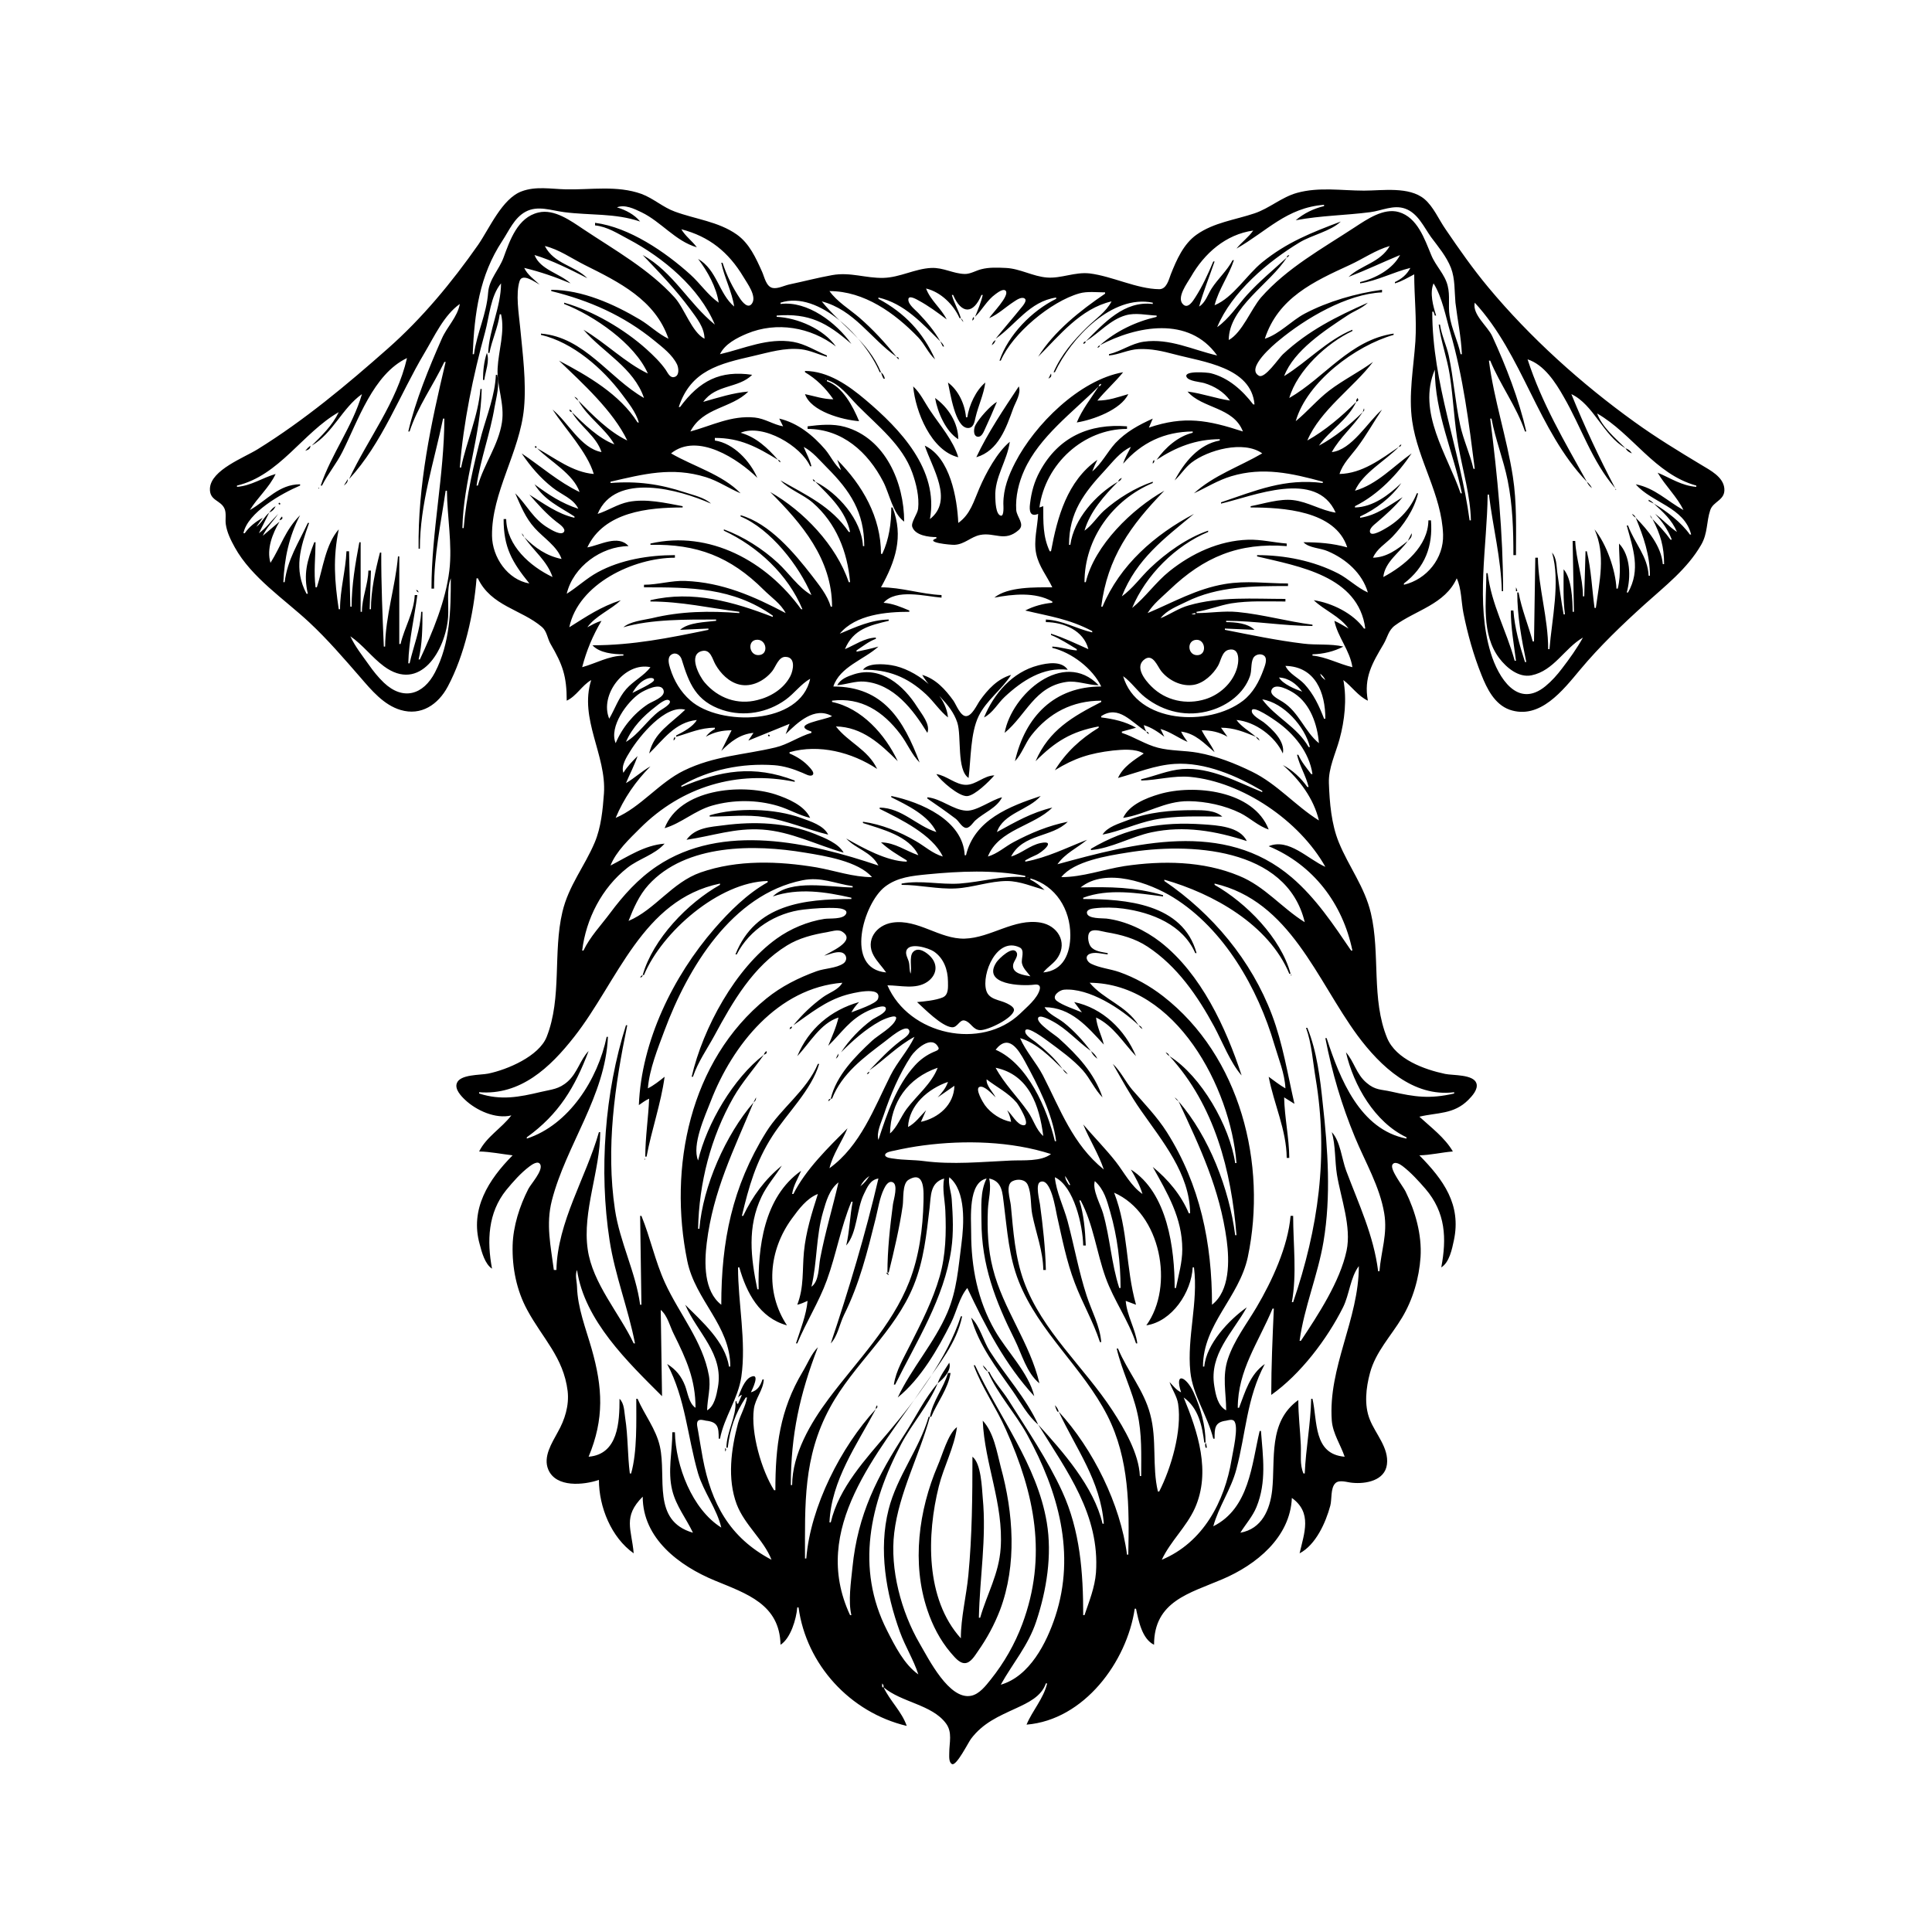 <?xml version="1.0" encoding="UTF-8"?>
<svg xmlns="http://www.w3.org/2000/svg" xmlns:xlink="http://www.w3.org/1999/xlink" width="1500pt" height="1500pt" viewBox="0 0 1500 1500" version="1.1">
<g id="surface1">
<path style=" stroke:none;fill-rule:nonzero;fill:rgb(0%,0%,0%);fill-opacity:1;" d="M 370 449 L 371 449 C 381.316 470.68 404.578 473 420.773 486.789 C 424.684 490.145 424.977 495.719 427.477 500 C 436.949 516.207 440 525.051 440 544 C 447.633 540.438 451.637 532.258 459 528 C 449.477 558.113 470.949 586.254 468.91 616 C 468 628.559 466.695 642.293 461.77 654 C 453.867 672.77 441.492 687.539 436.652 708 C 429.191 739.547 436.461 774.508 424.441 805 C 418.496 820.078 393.828 830.52 379 833.551 C 372.91 834.797 357 834 354.648 841.109 C 353 845.715 358 851 361 853.824 C 369.773 862.184 384.895 869 397 866 C 389.363 876.023 377.715 882.527 372 894 C 380.703 894.18 389.375 896 398 897 C 379.328 915.828 364.727 938.707 372.43 966 C 374 972.102 376.496 981.395 382 985 C 378 963.48 378.789 941.66 393 924 C 398.395 917.457 404.254 910.777 411 905.684 C 412.812 904.316 418 900.52 419.582 904.332 C 421.465 909.117 412.375 919 410.258 923 C 403.449 936.254 398.383 952.004 398 967 C 397.594 984.27 401 1001.691 409.309 1017 C 421.211 1039.094 437.492 1053.758 440.715 1080 C 442 1091.238 438.527 1102.281 433 1112 C 428.488 1120.391 421.473 1131.039 425.703 1141 C 431.738 1155.207 453.211 1153 465 1149 C 465 1170 474.586 1193.73 492 1206 C 490.332 1187 483.398 1177.645 499 1162 C 499 1194.535 527.441 1215.75 555 1227.141 C 579.758 1237.371 605.352 1245.523 606 1277 C 613.859 1272 618.27 1257 619 1248 L 620 1248 C 625.969 1292.312 660 1329.562 704 1340 C 700 1328.629 691 1320.648 686 1310 C 699.828 1321.789 723.492 1323.324 734.43 1338.016 C 739.656 1345.031 736.973 1353.02 737 1361 C 737 1363.312 736.492 1368.484 739.223 1369.652 C 742.676 1371.133 751.859 1352.691 753.898 1350 C 763.289 1337.605 775.363 1332.5 789 1326.23 C 798 1322.039 808.621 1317.184 812 1307 L 813 1307 C 810.199 1318.789 801.602 1328 797 1339 C 841.727 1335.348 874.918 1290.176 881 1249 L 882 1249 C 884 1258.367 886.605 1272.41 896 1277 C 896 1243.191 923.523 1237.035 949 1226.129 C 975.227 1215 1001.684 1193.707 1003 1163 C 1018.949 1174.48 1012.625 1190.191 1009 1206 C 1021.559 1199.48 1029.305 1182.129 1032.84 1169 C 1034.172 1164.055 1032.898 1155.445 1036.738 1151.602 C 1039.84 1148.504 1046.234 1151 1050 1151.23 C 1060.465 1152.266 1075.195 1149.543 1076.812 1137 C 1078.48 1124.051 1067.883 1113.293 1063.465 1102 C 1059 1090.773 1060.57 1077.367 1063.641 1066 C 1068 1049.59 1080 1037.289 1088.547 1023 C 1096.953 1009 1101.785 992.387 1102.91 976 C 1104 958.594 1098.863 940.496 1091.242 925 C 1089.312 921.07 1079.172 908.277 1081 904.359 C 1082.711 901.141 1087.227 904.039 1089 905.395 C 1095.375 910.262 1101.492 917 1106.699 923 C 1122.445 941.398 1123.258 961.406 1119 984 C 1125.289 980.141 1127.34 969.828 1128.789 963 C 1134.695 935.215 1120.691 916 1102 897 C 1110.711 896.82 1119.32 894.684 1128 894 C 1121.82 883.309 1110.973 875.266 1102 867 C 1116 863.633 1128.621 865.312 1139.961 854 C 1142.91 851.004 1147.785 845.789 1146.301 841.109 C 1144 834 1127.961 835.051 1122 833.789 C 1105.867 830.379 1083.941 822.473 1077 806 C 1064.492 775.68 1071.797 740.547 1064.348 709 C 1059.492 688.449 1047.203 673 1039.453 654 C 1033.645 639.785 1032.289 623.203 1031.746 608 C 1031.324 596.262 1036.945 585.113 1039.988 574 C 1043.992 559.387 1045.781 543 1043 528 C 1049.508 533 1054.566 540.535 1062 544 C 1058.668 526.047 1065.531 514.75 1074.234 500 C 1077.289 494.828 1077.863 489.445 1083 485.637 C 1099 473.812 1122 469.172 1131 449 C 1134.703 456.699 1134.504 467.52 1136.199 476 C 1139.461 492.297 1144 508.539 1150.203 524 C 1154.438 534.688 1160.395 546.82 1172 551 C 1195.602 559.176 1213.613 535.707 1226.754 520 C 1242 501.75 1259.359 485.105 1277 469.172 C 1292.742 455 1310 441.676 1320.77 423 C 1326 414 1324.773 405.195 1327.832 396.043 C 1330.199 389 1339.762 388.457 1338.746 379 C 1337.797 370.18 1327.738 365.051 1321 361 C 1303.27 350.34 1285.785 339.695 1269 327.574 C 1227.828 298 1187.922 262.035 1155.434 223 C 1143.551 208.719 1132.781 193.363 1122.344 178 C 1117 170.34 1113 160.535 1105.91 154.527 C 1093.957 144.613 1073.402 148 1059 148 C 1041.562 148 1024.176 145 1007 149.746 C 995 153.086 985.676 161.711 974 165.645 C 958.789 170.77 942.418 172.711 929 182.211 C 918.875 189.379 913.465 201.762 909 213 C 907.395 217.254 905.723 224.594 899.984 224.527 C 882.582 224.328 863.566 214.445 846 212.285 C 834.488 211 824 216.293 813 215.48 C 802 214.676 792 208.539 781 208.039 C 774.824 207.758 768 207.434 762 209 C 757.723 210 753.461 212.816 749 212.711 C 740 212.5 732.504 207.609 723 208.039 C 710.383 208.613 698.73 215.402 686 215.742 C 672 216.113 660.305 211.035 646 213.613 C 634.93 215.609 624 218.484 613 220.805 C 609 221.625 604 224.328 600 223.59 C 594.816 222.609 593.531 215.09 591.688 211 C 586.859 200.285 581.855 189.012 572 182.043 C 557.734 172 540 170.199 524 164.305 C 514.762 161 507.328 154 498 150.547 C 478.949 143.742 458.676 147.469 439 147 C 427.59 146.707 416 144.434 405 148.559 C 389.824 154.184 380 177.34 371.281 190 C 350.867 219.16 327.762 247.109 301 270.715 C 268.992 299 236.363 326.262 200 348.809 C 189.445 355.352 164 364.797 163 379 C 162.422 389 171.496 388.086 174.398 395.109 C 175.863 398.664 174.758 403.234 175.301 407 C 176.223 413.41 179.211 419.391 182.312 425 C 195.254 448.414 220.75 465.16 240 483.09 C 254.289 496.398 267 511.223 279.871 526 C 288.285 535.773 298 547.406 311 551.215 C 327 556 340.223 547 347.676 533 C 360.684 508.613 367.836 476.391 370 449 M 1028 159 L 1028 160 C 1019.793 162 1012.418 165.543 1006 171 C 1025.539 167.316 1044.535 167.246 1064 164.711 C 1072.797 163.566 1082 158.754 1091 162 C 1100.781 165.504 1105.434 176.125 1111 184 C 1116.723 191.672 1123 199.039 1126.531 208 C 1129.77 216.43 1129.215 226.129 1130 235 C 1131.59 248.281 1134.426 261.66 1135 275 L 1134 275 C 1131.891 264.801 1127 255.293 1125.438 245 C 1124.238 237.383 1125.941 229.547 1124 222 C 1121.887 213 1114.664 206.551 1111.199 198 C 1106 185.523 1100.496 168.82 1086 164.637 C 1074.309 161.266 1061.246 170.309 1052 176.344 C 1026.629 193 999.234 208 979 231 C 971.281 240.074 964.348 258.34 954 264 C 954 238.551 986.488 220.008 999 200 C 988.602 209.578 977.68 218.473 968.172 229 C 960.598 237.383 954.332 247.426 945 254 C 956.352 226.738 984.297 203.121 1009 188.203 C 1018.543 182.441 1033 179.602 1041 172 C 1018.371 180.535 999.176 188.055 980 203.609 C 967.812 213.5 957.504 231 943 237 C 946.266 224.406 954 214.18 958 202 L 957 202 C 952.848 210.012 945.609 216.363 940.699 224 C 937.66 228.727 935.926 235 931 238 C 934.375 226.016 939 214.762 943 203 L 942 203 C 937.996 212.629 933.598 222.207 927.945 231 C 926.246 233.645 922.391 240 918.602 236.379 C 913 231.191 921.965 219.559 924.578 215 C 935 196.75 951.566 182 973 179 C 969.277 184.277 964 188 960 193 C 983.824 179.426 998.852 161.305 1028 159 M 541 192 C 537.375 187 532.184 183.465 529 178 C 550.688 183.625 565.648 195.746 577.199 215 C 580 219.809 587.82 230 583.82 235.668 C 580.812 240.047 576.434 234.555 574.695 232 C 568.883 223.398 564.207 214 561 204 L 560 204 C 562.391 215.551 568.281 226.359 570 238 C 558 227.828 556.777 209.566 542 201 C 549.328 210.609 556.215 223 558 235 C 549.516 229.023 543.672 220.098 536 213.172 C 516.609 195.656 488.547 176.43 462 173 L 462 175 C 471.645 176 479.641 181.359 488 185.746 C 514.91 200 543 223.352 555 252 C 534.711 235.59 522.746 211.234 499 198 C 511.754 211.324 524.895 225.133 535.848 240 C 541 247.109 546.785 254 547 263 C 537.207 258 531.48 239.5 523.828 231 C 503.895 209 477.543 194.355 453 178 C 443.352 171.57 430.383 162 418 165 C 401.938 168.758 395.957 186.352 390.945 200 C 387.52 209.34 379.773 216.809 379 227 C 377.758 244.227 370.242 258.367 368 275 L 367 275 C 368.375 243 372.223 214 389.996 187 C 395.25 179.055 399.211 169.199 408 164.418 C 417.484 159.258 428 163.434 438 164.711 C 458 167.312 477.441 165.367 497 172 C 492.531 166.512 485.754 163 479 161 C 485 158.496 492.508 162.145 498 164.785 C 513.344 172.156 524.363 187.207 541 192 M 519 263 C 511 259.219 504.582 252.727 497 248.199 C 476.672 236.066 452 225.066 428 225 L 428 226 C 457.562 233.281 484.211 245 508 264.426 C 514.426 269.688 521.965 275.336 525.695 283 C 527 286.008 527.684 292.207 523 292.824 C 519.922 293.238 518.223 289.047 516.781 287 C 512.66 281.145 507.305 276 502 271.172 C 484.691 255.594 460.422 241.363 438 235 L 438 236 C 461 245 492.723 266.602 503 290 C 485.527 281.688 470 266 453 256 C 468.406 273.812 491.996 285.496 500 309 C 472.875 293.547 453.801 261.762 420 259 L 420 260 C 444.727 265.723 468 286.133 482.844 306 C 487.867 312.789 493.629 319.781 496 328 L 495 328 C 481.332 306.148 456.195 291.68 434 280 C 452.176 297.492 476 319 487 342 C 472.645 335.18 460 322.105 449 311 C 456.305 324.109 469.621 332.234 477 345 C 464.797 340.465 453.191 329.004 444 320 C 450.391 331.109 463 338.59 467 351 C 450.801 348 441 327.676 429 318 C 438.824 333 456 351.07 461 368 C 444.613 366.66 430.879 355.699 417 348 C 427.367 358.363 445 367.812 450 382 C 433.715 374.297 419.918 362 405 352 C 411.887 362.125 419.348 371 429 378.547 C 435.734 384 445.188 387 449 395 C 435.922 390.746 425.977 384.137 415 376 C 422.828 388.516 434.238 393.316 446 401 L 446 402 C 432.941 399 422.215 391 411 384 C 417.539 391.484 424.18 399 432 405.117 C 433.551 406.344 439.734 410.301 437.824 413 C 435.637 416.027 428 411.332 426 410.125 C 413.887 403.129 409.266 392.164 400 383 C 404.328 392.766 407.895 402 415.176 410 C 421.879 417.516 432.695 424.207 436 434 C 424.168 431.551 415.488 425.418 407 417 C 414.344 427.738 424.684 435.32 429 448 C 411.508 439.723 393.426 423.586 393 403 L 391 403 C 391 425.102 397.477 436.211 411 453 C 394 450.074 382.203 432.582 382 416 C 381.602 382.379 403.609 351 406.828 317 C 408.758 296.746 405.754 274.199 403.828 254 C 402.855 243.766 400.203 228.062 403.434 218.148 C 405.539 211.691 415.605 219.215 419 221 C 414.762 217 409.555 213.438 407 208 C 419.699 211.059 430.914 215 443 220 C 434.43 212.184 419.469 209.438 415 198 C 428.469 202 443.457 209.613 456 216 C 445.977 206 430.316 205.105 423 191 C 434 193.613 443.957 200.734 454 205.754 C 480.508 219 508.691 232.73 519 263 M 1079 191 C 1071.43 204 1057 205.641 1047 215 C 1060.594 209.758 1073.59 203.586 1087 198 C 1081.316 209 1067.703 216.219 1056 219 L 1056 220 C 1069 218.059 1081.992 211.203 1095 208 C 1092.289 213.215 1088.266 216.496 1083 219 L 1083 220 C 1088.355 218.457 1093 215.582 1098 213 C 1098 230.309 1100 247.676 1098.91 265 C 1097.504 285.535 1093.457 306.484 1096.43 327 C 1100.832 357.395 1119.293 384 1120.406 415 C 1121 433.496 1107.723 449.789 1090 454 L 1090 453 C 1106.469 440.453 1112.578 424.016 1111 404 L 1109 404 C 1108.832 424.066 1090.336 439.305 1074 448 C 1075.215 436.203 1086.625 429.051 1093 420 C 1084.996 426.449 1076.68 432.75 1066 433 C 1069 426 1075.59 422.316 1080.828 417 C 1089.793 407.668 1097.992 395.668 1101 383 L 1100 383 C 1095.473 394.492 1086.672 404 1076 410.121 C 1074.305 411.109 1065 416.801 1063.75 413.355 C 1062.672 410.41 1067.203 407.141 1069 405.59 C 1076.184 399.414 1082.996 393.371 1089 386 C 1078.418 392.531 1068.672 400.129 1056 402 L 1056 401 C 1068.309 395.246 1080.297 386.266 1088 375 C 1078.297 384.281 1065.965 393.703 1052 394 L 1052 393 C 1069.922 384.086 1084.965 368.352 1096 352 C 1081.816 362 1069.277 376.023 1052 381 C 1058 367.25 1075.637 357.738 1086 347 C 1072.199 356.43 1057.578 367.625 1040 368 C 1042.418 360 1049 353.727 1054 347 C 1060.98 337.676 1066.543 327.578 1073 318 C 1061.91 327.59 1049.477 349.32 1034 351 C 1040.445 339.434 1050.758 331 1058 320 C 1047.793 330 1036.652 339.266 1024 346 C 1032.605 333.781 1046.379 326 1053 312 C 1041.824 323.145 1028.84 334.289 1015 342 C 1024.988 318.402 1050.773 301 1066 281 C 1054.969 289 1042.816 295 1032 303.234 C 1022.602 310.453 1015 319.656 1006 327 C 1014.848 296.293 1052.57 268.355 1082 260 L 1082 259 C 1047.996 264.023 1028.676 293.078 1001 309 C 1007.172 287.578 1030.32 266.199 1050 257 L 1050 256 C 1029.957 264.344 1015.23 280.75 997 292 C 1004.562 272.055 1028.926 256.316 1046 245.004 C 1051 241.598 1057.676 239.336 1062 235 C 1037.648 245.793 1015.812 256.629 996 275.09 C 992.785 278.082 982 294.328 977.418 291.711 C 966.988 286 989 267.52 993 264.285 C 1013.406 247.293 1045.703 228.191 1073 227 L 1073 225 C 1052.82 227.719 1031 234 1013 243.488 C 1002.426 249.109 993.43 259.359 982 263 C 992.332 231.297 1019.77 218.652 1048 205.691 C 1058.262 201 1068 194.113 1079 191 M 498 197 L 499 198 L 498 197 M 999 200 C 1000.312 199.23 1000.23 199.312 1001 198 C 999.363 198.547 999.547 198.363 999 200 M 389 220 C 388.949 238.609 379.789 255.641 379 274 L 380 274 C 381.977 263.812 386.617 254.246 388 244 L 389 244 C 392.188 257.383 387 272.445 386.34 286 C 385.629 300 391.965 313.508 389.703 328 C 386.949 345.652 375.844 360.184 371 377 L 370 377 C 373 356.645 380.617 336.516 384 316 C 385.492 307.633 388 299.453 386 291 L 385 291 C 384.328 306.617 378.199 322.047 374 337 C 367.84 360.305 361.91 386 360 410 L 359 410 C 359.75 373.629 373.246 338.512 374 302 L 373 302 C 371.344 322.824 362.199 342.656 358 363 L 357 363 C 359.777 328.121 367.312 291.715 376.574 258 C 379.906 246 380.734 230.012 389 220 M 1113 220 C 1119.738 230.707 1122.512 246 1126 258 C 1136 292.754 1140.453 328.23 1145 364 L 1144 364 C 1141.328 352.453 1136.176 341.613 1133.66 330 C 1129.801 312.164 1128.613 294 1124.789 276 C 1123 268 1119.211 260.191 1118 252 L 1117 252 C 1118.762 265.078 1123.535 278 1125.574 291 C 1128.461 309.609 1129 328.43 1132.426 347 C 1135.785 365.652 1141.609 385 1142 404 L 1141 404 C 1133.609 349.18 1112 298.008 1112 242 L 1113 242 L 1114 245 L 1115 245 C 1112.664 237.648 1109.879 227.441 1113 220 M 745 247 L 746 247 C 744.211 240.789 740.715 235.27 739 229 L 740 229 C 746.555 244.191 755.75 244 762 229 L 763 229 C 761.629 235 759.297 240.398 757 246 C 762.809 240.371 766.195 233.168 773 228.301 C 774.453 227.262 779 223.656 780.863 225.816 C 784 229.688 770 243.586 768 247 C 775 244 780.598 238.52 787 234.359 C 788.973 233.078 792.816 230.25 795.344 231.648 C 798.309 233.289 793 238.676 792 240 C 785.766 247.719 779.203 255.184 773 263 C 788.848 252 799.188 234.074 820 231 L 820 232 C 801 241.379 782.84 260 776 280 L 777 280 C 786 259 815.82 234.086 838 227.789 C 844.23 226.02 851.574 227 858 227 L 858 228 C 838.848 241.027 818.414 257.129 806 277 C 822.555 260.445 839 239.531 863 234 C 858.711 242.266 850.539 247.637 844 254.016 C 833.598 264.16 823.816 275.504 818 289 L 819 289 C 831.602 262.363 863.383 228.477 895 235 L 895 236 C 872.809 233.379 857.344 250.656 843 265 C 853.312 258.578 862 248.191 874 244.789 C 881.758 242.586 890 244.664 898 245 L 898 246 C 881.68 249.773 866.629 257.004 854 268 C 882.23 253.145 923 245 945 276 C 926 271.621 908 262.414 888 265.301 C 878.277 266.699 870.391 272.77 861 275 L 861 276 C 868.855 275.312 876 271.398 884 271.039 C 893.887 270.59 902.527 272.625 912 275.117 C 934 281 971.445 285 974 314 L 973 314 C 964.586 303 953.789 293.242 940 289.762 C 937.742 289.191 918.969 287.547 921.207 292.598 C 922.688 296 931.875 296.492 935 297.438 C 942.895 299.828 950.199 304.242 955 311 C 943.883 309.359 933.277 305.426 922 304 C 933.5 317.379 957.562 315.801 965 335 C 937.77 326.125 919.633 322.652 892 332 L 895 325 C 884 330 874.453 335.129 866 344.004 C 859.645 351 855.242 360.102 848 366 C 849.195 363 850.445 360 852 357 C 828.465 373.578 820.906 401.566 816 428 L 815 428 C 809.617 416.535 810 405.387 810 393 L 807 394 C 811.586 360.102 841.242 333.004 875 333 L 875 331 C 845.902 328.703 821.863 339.148 807.309 366 C 802.938 374.062 800.785 382 799.723 391 C 799 396.344 799.559 401.629 806 399 C 805.562 409.227 802.344 419.75 804.52 430 C 806.602 439.82 812.82 447.168 817 456 C 804 456 782.48 455.41 772 464 C 786.457 461.277 803.711 459.445 817 467 L 817 468 C 809.945 468.574 802.266 470.711 796 474 C 815 478.551 830 480.48 848 490 L 848 491 C 835.707 488.152 824.902 481.555 812 481 L 812 483 C 825.812 483.113 841.309 489.395 845 504 C 835 499.586 826.531 495.367 816 492 L 816 493 C 823.254 496 829.367 500 836 504 L 836 505 C 829.57 504.488 823.445 502.281 817 502 L 817 503 C 832 506.562 848.359 519.043 855 533 C 818.668 533 795.992 556.141 788 591 C 793.344 585.496 795.859 577.152 800.668 571 C 814.461 553.363 832.688 544 855 544 L 855 545 C 832.938 556.285 814.461 566.727 804 591 C 819.406 575.594 831.75 568 853 564 L 853 565 C 838.977 573.621 827.652 584 819 598 C 834.328 588.539 846.234 584.812 864 582.715 C 871.352 582 881.406 581.051 888 585 C 880.227 590.289 872 595.266 868 604 C 882.664 600 896.609 594.07 912 593.09 C 935.59 591.59 960.211 602.328 980 614 L 980 615 C 960.328 607 940 595.578 918 597.09 C 906.773 598 896.797 602.504 886 605 L 886 606 C 898.738 605.738 911 602 924 603.172 C 964.801 607.066 1009 637.316 1029 673 C 1015.688 667.262 1000.613 650.422 985 657 C 1019.656 671.43 1042.48 701.562 1050 738 L 1049 738 C 1035.418 718 1021.594 697.238 1003 681.301 C 950.242 636.082 880.406 654.785 821 671 C 827 662.48 836.184 658.473 844 652 C 827.762 658.297 813.219 665.793 796 669 L 796 668 C 798.605 666.484 801.234 665.199 804 664 C 808.973 662 820.602 652 808 654.52 C 799.504 656.277 793.176 662.598 785 665 C 794.336 647.02 816.617 650.402 829 638 C 814 641 800.367 646.68 787 653.781 C 780.188 657.398 774.504 662.832 767 665 C 775.191 644 802.844 641.309 817 627 C 800.578 631 788.66 638 774 646 C 778.98 631.344 798.48 629 808 618 C 783.887 626 756.547 636.441 750 664 L 749 664 C 747.758 636.824 714.875 622.734 692 618 L 692 619 C 704.379 625.133 720.848 633.066 727 646 C 711.375 641.055 700.469 627.363 683 627 L 683 628 C 699.258 636.09 723.91 648.004 732 665 C 724 662.715 718 657 711 653 C 698.453 645.699 684.395 640 670 638 L 670 639 C 684.477 643.711 705.977 649 713 664 C 702.977 660.527 695 654.23 684 654 C 690 659.609 696.961 663.691 704 668 L 704 669 C 688.633 668.68 670.168 658.492 657 651 C 664.613 659.219 676.418 661.25 682 672 C 628.656 654 560.816 638.445 510 672.52 C 495.508 682.238 483.984 695.086 473.629 709 C 466.668 718.355 458 727.41 453 738 L 452 738 C 455 713.379 467.281 689.344 487 673.82 C 496 666.688 508.27 663.703 516 655 C 500.273 656.242 487.617 665 474 672 C 478.289 661 488.711 651.277 497 643 C 529.438 610.613 572.543 597.828 617 607 L 617 606 C 585 593.684 559.668 598.23 529 611 L 529 610 C 550.523 597.438 576.27 592.355 601 594.09 C 608.469 594.613 616 597 623 600 C 624.773 600.629 629.172 603.473 631 601.578 C 632.512 600.016 629.711 597.07 628.781 596 C 624.508 591.074 618.961 587.5 613 585 L 613 584 C 636 577.492 661.344 584.035 681 597 C 673.785 581.816 658.559 576.383 649 564 C 669.27 564.418 683.465 577.465 697 591 C 687.301 570.25 669 549.781 646 545 L 646 544 C 668.496 541.156 685.594 552.246 699 570 C 704.316 577 707.973 586.035 714 592 C 701.582 559.082 685.891 533 647 533 C 652 517.633 670.891 512.141 682 502 C 676.402 503.574 670.695 504.824 665 506 L 665 505 C 669.969 501.727 674.359 498.094 680 496 L 680 495 C 670.93 495.414 664 500.617 656 504 C 662.539 488.402 675.184 485.57 690 482 L 690 481 C 676 481.285 664.5 486.797 652 492 C 664.305 477.113 688.195 475 706 475 L 706 474 C 699.297 471.215 693.344 468.586 686 468 C 695.781 456.801 718.223 463 731 464 L 731 462 C 715.172 461.309 700 456 684 456 C 695.191 435.82 701.738 416.691 693 394 L 692 394 C 692 406.336 690.262 418.754 685 430 L 684 430 C 684 401.551 669.699 376.754 650 357 L 653 365 C 647.812 360.699 645 354.117 640.699 349 C 631.301 338.02 619.305 328.312 605 325 L 608 331 C 600.328 329.633 593.98 325 586 324.172 C 567.871 322.355 552.895 330.387 536 335 C 545.809 316.09 567.793 317.234 581 304 C 569 305 557.473 308.77 546 312 C 555.789 298.223 573.332 301.688 584 291 C 559.18 287.352 543.203 295.492 528 316 L 527 316 C 536.281 287.52 558.641 282.391 585 276.348 C 597.352 273.52 609 269.793 622 271.176 C 628.949 272 635.328 275.18 642 277 L 642 276 C 633.383 272.41 625.324 267.16 616 265.465 C 596 262 577.926 270.621 559 275 C 562.707 267.117 572.223 262.246 580 259.012 C 603 249.445 629.445 254 649 269 C 639.477 255.52 619.312 246.711 603 246 L 603 245 C 628.18 243.012 641.973 250.391 661 267 C 649.332 250.48 626.895 233.359 606 236 L 606 235 C 636 225.219 672 263.043 683 289 L 684 289 C 673.934 264.82 653.578 253.258 638 234 C 663.246 240.547 675.824 262.789 696 277 C 687 265.832 677.789 255.777 667 246.426 C 659.465 240 649.789 234.152 644 226 C 670.93 226 694.723 243 712.961 262 C 717.918 267.184 720.766 274.309 726 279 C 716.688 258.094 702.426 243 682 232 L 682 231 C 702.266 235.691 715.871 251 730 265 C 725.527 257 719.277 249.641 712.961 243 C 710.586 240.5 704.945 236.312 705.258 232.359 C 705.535 228.812 711.684 232.473 713 233.18 C 720.684 237.309 728 242.688 735 248 C 730.645 239.254 722.461 233.312 719 224 C 730.383 226.703 740.285 236.422 745 247 M 1145 235 C 1182.477 275.719 1193.727 334.004 1232 374 C 1214.613 342.656 1197.168 313.32 1186 279 C 1198.859 283.105 1207.758 297 1214 308 C 1227.641 331.5 1236 358.242 1254 379 C 1241.5 355.238 1230.191 331 1220 306 C 1237.25 314.051 1244.734 338.066 1262 348 C 1254 340.027 1244 331.793 1240 321 C 1267.445 336.789 1284.879 368.215 1317 377 L 1317 378 C 1305.52 377.086 1297.277 371.301 1287 367 C 1292.77 377 1302.352 386.027 1307 396 C 1294 388.781 1285 379 1270 376 C 1282.27 390.312 1307.605 393.664 1313 415 L 1312 415 C 1305.5 405.781 1293.766 396.617 1284 391 C 1291.387 397.801 1298 403.527 1302 413 C 1295.812 409 1291 403.242 1285 399 C 1290.707 405 1294.969 411.312 1298 419 L 1297 419 C 1292.797 413.156 1288 408.086 1283 403 C 1289.27 415 1292 424.543 1292 438 L 1291 438 C 1289.777 424.008 1279.508 411.586 1270 402 C 1276 416.715 1280.988 430.82 1281 447 L 1280 447 C 1279.34 432 1268.938 421.57 1264 408 L 1263 408 C 1267.934 426.078 1274 442.336 1264 460 L 1263 460 C 1266.301 448.246 1266 431.367 1257 422 C 1257 434.012 1259 445.102 1256 457 L 1255 457 C 1254.371 442.555 1247.168 422.156 1238 411 C 1246.84 431 1241.75 451.59 1239 472 L 1238 472 C 1236 457.383 1235.469 442.395 1232 428 L 1231 428 L 1230 463 L 1229 463 C 1229 448.164 1223.629 434.582 1223 420 L 1221 420 L 1222 475 L 1221 475 C 1220.922 465.703 1220.301 449.211 1214 442 C 1214 453.691 1213.531 465.395 1215 477 L 1214 477 C 1211.938 466.047 1210.664 455.027 1209 444 C 1208.414 439 1208.516 433.043 1205 429 C 1211.621 451.402 1204.801 481.172 1203 504 L 1202 504 C 1202 480 1194.488 456.727 1194 433 L 1192 433 L 1191 498 L 1190 498 C 1186.48 485.129 1181.496 473.242 1179 460 L 1178 460 C 1178 478.316 1181.312 496.121 1185 514 L 1184 514 C 1179.816 501.148 1176 487.535 1175 474 L 1173 474 C 1173 487.191 1175.344 500 1177 513 L 1176 513 C 1169.594 489.566 1158 469.637 1155 445 L 1154 445 C 1154 466.797 1149.871 492.25 1164 511 C 1169.602 518.352 1179 526.316 1189 524.328 C 1206.414 520.82 1214.605 503.32 1229 495 C 1224.344 503.367 1218.598 511.41 1212.766 519 C 1208.98 524 1204.805 528.711 1200 532.672 C 1178.312 550.559 1163.312 526.188 1157.434 507 C 1145.473 468 1154.668 424.016 1155 384 L 1156 384 C 1159 409 1165.48 433.781 1166 459 L 1167 459 C 1167 414.199 1162.613 369.426 1157 325 L 1158 325 C 1161 341.242 1167.285 356.77 1170.551 373 C 1174.426 392.258 1175 411.441 1175 431 L 1177 431 C 1177 410.562 1177.715 390.25 1174.574 370 C 1169.879 339.707 1159.867 310.438 1156 280 L 1157 280 C 1164.844 299 1177.457 315.664 1184 335 L 1185 335 C 1179.254 310 1169.293 284.336 1158.562 261 C 1154.984 253.223 1142.906 244.203 1145 235 M 357 236 C 355.191 246.152 347 253.762 343 263 C 333.172 285.219 322.473 311.348 317 335 L 318 335 C 324.332 315.574 336.324 299.305 345 281 L 346 281 C 334.551 329 324.375 376.559 325 426 L 326 426 C 326 391 336.98 359 344 325 L 345 325 C 344.879 369.117 335 412.82 335 457 L 337 457 C 337 430.57 342.195 407 346 381 L 347 381 C 347.168 401.301 351.312 422.652 348.871 443 C 346 466.641 336 490.5 326 512 L 325 512 C 327.902 500 328 487.316 328 475 L 327 475 C 326.402 489 321 501.625 318 515 L 317 515 C 317.363 497.309 321.785 479.531 324 462 L 322 462 C 321.41 475.48 314 487.145 311 500 L 310 500 L 310 432 L 309 432 C 307 455.453 299.195 478.402 299 502 L 298 502 C 296.945 477.48 295.934 453.609 296 429 L 295 429 C 291.383 443 288 458.531 288 473 L 287 473 L 288 443 L 286 443 C 285.773 454 281 464.062 281 475 L 280 475 L 280 421 L 279 421 C 275.887 437.523 273 454.152 273 471 L 272 471 L 271 428 L 269 428 C 268.352 443.09 264 457.797 264 473 L 263 473 C 259.742 451 258.414 433.223 263 411 C 252.73 422.641 250.648 441.711 246 456 L 245 456 C 243.496 444.113 244.902 433 245 421 L 244 421 C 238.402 435.434 235.492 445.656 239 461 L 238 461 C 227.852 442 233.219 425 240 406 L 239 406 C 231.559 422 223.277 434.059 221 452 L 220 452 C 220.789 433.637 224.398 416.348 233 400 C 221.367 411.637 218.305 423.805 210 437 C 206.809 426.195 211.582 414.285 217 405 L 204 416 C 207 409.539 211.953 404.766 216 399 C 211 404 206.605 410 201 414 L 209 398 C 205 401.402 203.234 406 199 409 L 204 402 C 198.441 405.098 193.688 408.777 190 414 L 189 414 C 192.266 397.824 218.855 383 233 377 L 233 376 C 216.453 376.047 207.387 388.371 194 396 C 200 386.199 209 378.609 214 368 C 203.559 371.008 195.203 377.109 184 378 L 184 377 C 216.98 369.184 234.996 336 263 320 C 258 330.414 250 338 242 346 C 258.426 336.508 265.648 316.812 281 306 C 273.77 331 257.219 352.508 249 377 L 250 377 C 254.496 368 261.176 360.09 265.754 351 C 278 326.66 289.727 290.484 316 278 C 307.949 312.801 285.762 340.418 271 372 C 296.828 344 310.281 306.414 329.605 274 C 337.219 261.23 344.613 244.75 357 236 M 756 246 C 755 247.48 755 247.203 755 249 C 756.289 247.559 756.402 247.766 756 246 M 746 247 C 746.684 248.578 746.805 248.777 748 250 C 747.316 248.422 747.195 248.223 746 247 M 1116 251 L 1117 252 L 1116 251 M 556 253 L 555 254 L 556 253 M 451 255 L 452 256 L 451 255 M 419 258 L 420 259 L 419 258 M 770 268 C 771.871 266.77 772.223 266.133 773 264 C 771 265.23 770.777 266 770 268 M 730 265 L 732 269 L 733 269 C 732 267.051 731.609 266.449 730 265 M 841 267 C 842.637 266.453 842.453 266.637 843 265 C 841.363 265.547 841.547 265.363 841 267 M 852 270 C 853.637 269.453 853.453 269.637 854 268 C 852.688 268.77 852.77 268.688 852 270 M 378 274 C 375.75 280.645 375 288.004 375 295 L 376 295 C 376.785 288.797 380.387 280 378 274 M 696 277 C 696.77 278.312 696.688 278.23 698 279 C 697.453 277.363 697.637 277.547 696 277 M 805 277 L 806 278 L 805 277 M 1114 287 C 1114 320.699 1128.316 350.707 1135 383 L 1134 383 C 1123.871 353.254 1100 320.078 1114 287 M 625 288 L 625 289 C 634 294.344 641 301.34 647 310 C 639.328 310 632.43 307.539 625 306 C 629.559 319.414 654 326 667 327 C 662.297 315.703 654.305 300.184 642 296 L 642 295 C 652.379 298.312 658.672 307.578 666 315 C 681.5 330.684 700.648 345.574 708.301 367 C 711.379 375.617 713.828 385.809 712.824 395 C 712.391 399 707 405.703 708.305 409.129 C 710.629 415.781 721.184 417 727 417 L 727 418 C 717.512 421.172 737.98 423.102 741 423 C 748.902 422.672 753.734 416.766 761 415.328 C 772.301 413.094 780 421.148 790.918 411.523 C 796 407 789.469 401.629 789 396 C 788.301 385.527 790.965 374.512 795.285 365 C 807 339 833 320 853 300 C 847 309.391 840.301 317.672 836 328 C 848.566 326 870.203 318.168 876 306 C 867.57 308.41 860.953 311 852 311 C 858.266 303.277 865.828 296.652 872 289 C 837.992 295 803.359 329.746 788.258 359 C 783 369.125 779 379.469 779 391 C 778.996 392.34 779.766 401.047 777 400.367 C 773 399.344 772.875 389.152 772.746 386 C 772 370.621 782 357.828 784 343 C 774.172 351.125 765.422 367.328 760.426 379 C 756 389.137 753.461 399.316 744 406 C 743.176 386.766 737.629 355.16 718 346 C 723.633 363.277 740.648 388.449 722 403 C 729 364.629 698.801 333.066 672 310.426 C 658.703 299.191 643 288.148 625 288 M 684 289 C 684.547 291 685 292.254 686 294 L 687 294 C 686.348 291.566 685.84 290.719 684 289 M 816 290 L 814 294 C 815.996 292.758 816.559 292.309 816 290 M 639 293 L 638 294 L 639 293 M 641 294.332 L 641.332 294.668 C 640.84 294.832 640.227 294.332 641 294.332 M 736 297 C 737.738 304.59 741.504 331.789 751.281 332.293 C 755.922 332.531 756.617 327.492 757.426 324 C 759.527 315 763.746 306.309 765 297 C 757.648 303.09 752.383 314.637 751 324 L 750 324 C 749.18 314 744.188 303.043 736 297 M 855 298 C 854.453 299.637 854.637 299.453 853 300 C 853.547 298.363 853.363 298.547 855 298 M 709 300 C 710.707 319.555 723 350.004 744 355 C 740.188 342.043 729.742 330.113 722.332 319 C 718 312.672 714.637 305.164 709 300 M 791 300 C 779.527 317.336 766.797 336.184 758 355 C 775.199 350 781.215 332.09 786.695 317 C 788.559 312 792.949 305.492 791 300 M 446 308 C 447 309.457 447.543 310 449 311 C 448 309.074 447.922 309 446 308 M 726 309 C 727.898 320.039 734.289 335 744 341 C 743.965 328.379 736.211 316.254 726 309 M 1054 309 C 1053 310.477 1053 310.203 1053 312 C 1054.766 311.02 1054.953 310.777 1054 309 M 774 312 C 768.98 314.828 759.984 325 757.32 330.09 C 756 332.441 755.305 338.461 759 339.078 C 761.84 339.516 763.43 336 764.328 334 C 767.691 326.824 770.941 319.305 774 312 M 428 316 L 429 317 L 428 316 M 1059 317 L 1058 320 C 1059.289 318.559 1059.402 318.766 1059 317 M 442 318 C 442.547 319.637 442.363 319.453 444 320 C 443.453 318.363 443.637 318.547 442 318 M 627 331 L 627 333 C 654 333.074 673.828 351 685.742 374 C 690.742 383.691 693 398.367 702 405 C 702 375 687.543 340.316 656 331.43 C 646.723 328.812 636.426 329.809 627 331 M 629 362 L 630 362 C 628.734 356.668 626 352.027 624 347 C 631 350.668 636.418 357.418 642 363 C 660.195 381.195 671 397.742 671 424 L 670 424 C 669 403.629 650.52 382.727 633 374 C 644.355 385.355 656.578 396.645 660 413 L 659 413 C 645.402 393.094 626 384.438 606 373 C 612.496 380.113 623.523 383.777 631 390.289 C 649.172 406.121 658 428.43 660 452 L 659 452 C 649.238 423.34 624 396.824 598 382 C 622.625 406.625 645.977 434.133 646 471 L 645 471 C 642.383 462 636 454.355 630.426 447 C 616.586 429.172 597.637 406.535 575 400 L 575 401 C 598.195 410.707 620.426 439.125 630 462 C 619.828 456.117 612.578 445.066 604 437.09 C 592.285 426.195 577 416.484 562 411 L 562 412 C 588.312 424.285 611.691 446 623 473 L 622 473 C 595.227 435.766 550.926 411.473 505 422 L 505 423 C 540.977 422.258 567 432.059 593 458 C 598.785 463.773 606.188 468.652 610 476 C 584.988 462.824 560.754 452.16 532 451.039 C 521.312 450.625 510.688 454 500 454 L 500 456 C 536 456 569 456.066 600 478 L 600 479 C 569.602 467.207 537.746 458.203 505 466 L 505 467 C 528.922 467 550.566 472 574 475 L 574 476 C 550.926 474.18 528.773 474.48 506 480 C 499.336 481.465 489.18 482.488 484 487 C 505.496 480.645 533.648 481 556 481 L 556 482 C 547.438 483.082 534.738 483.113 528 489 L 550 488 L 550 489 C 519.48 495.301 491.41 501 460 501 C 465.477 507 476.262 508 484 508 L 484 509 C 472.426 509.238 462.824 515 452 518 C 455.355 505.059 460.199 493.531 467 482 C 463 483.141 459.629 485.09 456 487 C 462.492 478 473.992 473.656 482 466 C 466.305 471.105 455.754 478.398 442 487 C 448.984 453.254 491.949 433.02 524 433 L 524 431 C 503.797 431 481.938 434.52 464 444.312 C 455.375 449.023 448.273 455.828 440 461 C 444.992 440 466.75 424.176 488 424 C 479.879 414.801 465.707 423.328 456 425 C 469 397.355 503.266 394 530 394 L 530 393 C 516.629 390.48 501.586 387 488 389.664 C 479.277 391.453 472.281 396.379 464 399 C 477.738 366.227 527.371 380.082 552 391 C 547 386.262 538.41 384.469 532 382.332 C 512.352 375.785 494.57 373.375 474 375 L 474 374 C 499.699 368.055 521.762 362.312 548 370.438 C 557.617 373.414 565.812 379.156 575 383 C 560.793 368.336 538.32 362.109 521 352 C 541.598 335.383 573.215 356.52 588 371 C 582.336 358 569.684 344.199 555 342 L 555 340 C 574.75 340 587.555 347 604 357 C 595.922 347.754 587 339.328 575 336 C 592.512 328.652 622 346.355 629 362 M 926 335 L 926 336 C 914.613 338.707 904.617 347.609 898 357 C 913.242 347 928.613 341 947 341 L 947 342 C 930.57 345 919.305 359.133 912 373 C 916.699 368.688 919.895 363.211 925 359.238 C 937.746 349.367 965.492 341.664 980 352 C 962.336 362.312 942.344 369 927 383 C 936.691 378.477 945.652 372.824 956 369.723 C 980.59 362.344 1003 367.477 1027 374 L 1027 375 C 997.336 371.25 975.355 380.746 948 390 L 948 391 C 972.98 385.223 1022 364.172 1037 398 C 1025.633 396.297 1015.621 389.66 1004 388.285 C 993.434 387.039 981.359 391.047 971 393 L 971 394 C 995.641 394 1036.84 396.316 1046 425 C 1034.633 421.805 1023.742 421 1012 421 C 1016.555 425.668 1025 425.316 1031 428 C 1045 434 1057.66 445 1062 460 C 1053.805 456.348 1047 449.422 1039 445.258 C 1019.688 435.355 997.586 431 976 431 L 976 432 C 1008.352 439.723 1054.727 447.156 1060 488 L 1059 488 C 1050.672 476.207 1034 468.09 1020 466 C 1028.418 474.035 1040.18 478.398 1047 488 C 1043.324 486 1039.867 483.668 1036 482 C 1038.477 494.453 1048 504.73 1050 518 C 1039.613 515.598 1029.66 510 1019 509 L 1019 508 C 1027.188 507.832 1035.746 505.82 1043 502 C 1033 499.645 1022 501 1012 499.715 C 991.445 497.246 971.305 493 951 489 L 951 488 L 974 489 C 968.645 483.824 959.172 483.059 952 483 L 952 482 C 974.383 482 996.629 486 1019 486 L 1019 485 C 999.559 482.539 980.523 477.066 961 475.172 C 950 474.109 939.84 476 929 476 L 929 475 C 938 473.652 946.812 470 956 468.438 C 969.852 466.258 984 467 998 467 L 998 465 C 972.965 465 947.34 463 923 470 C 915 472.18 908.508 477 901 480 C 905.898 473.656 913.973 470.734 921 467.246 C 945.703 455 973 455 1000 455 L 1000 453 C 983.191 453 967.844 450.605 951 453.434 C 929 457.117 911 467.617 891 476 C 895.539 468.742 901.898 463.797 908 458 C 934.684 432.445 961.734 421.082 999 424 L 999 422 C 989 421.219 978.961 418.727 969 419.043 C 946.445 419.762 925.391 429.555 908 443.449 C 897.309 452 889.465 463.559 879 472 C 889.57 446.621 912.648 423.555 938 413 L 938 412 C 921.707 417.547 905.359 429.227 893 441.039 C 885.652 448.062 879.25 457.141 871 463 C 882.434 434 904 418 927 399 C 896.664 415 869.477 438.633 856 471 L 855 471 C 859.801 433.016 877.648 408 904 381 C 879 395 849.797 423.391 843 452 L 842 452 C 842 418.152 864 388 895 375 L 895 374 C 881.281 378.672 867.809 387 857 396.59 C 851.711 401.465 847.957 407.77 842 412 C 846.242 397.27 857.406 384.621 868 374 C 850.914 383.828 833.727 403 831 423 L 830 423 C 830 398 841.434 382.809 858 365 C 864 358.484 869.723 350.793 878 347 C 875.957 351.375 873.348 355.328 872 360 C 886.293 343.641 904 335.18 926 335 M 1086 347 C 1087.637 346.453 1087.453 346.637 1088 345 C 1086.688 345.77 1086.77 345.688 1086 347 M 241 346 C 239.391 347.328 238.301 348.383 237 350 C 239.383 349.148 241 348.652 241 346 M 415.5 346.5 C 414.871 347.129 415.871 348.129 416.5 347.5 C 417 347 416 346 415.5 346.5 M 1262 348 C 1263.402 350.273 1264.516 351 1267 352 C 1265.598 349.727 1264.484 349.012 1262 348 M 604 357 C 604.77 358.312 604.688 358.23 606 359 C 605.453 357.363 605.637 357.547 604 357 M 896 357 C 895 358.48 895 358.203 895 360 C 896.289 358.559 896.402 358.766 896 357 M 630 362 L 631 363 L 630 362 M 868 374 C 869.926 373 870 373 871 371 C 869 372 869 372.074 868 374 M 270 372 L 267 377 C 269 375.355 270 374.586 270 372 M 631 372 C 631.547 373.637 631.363 373.453 633 374 C 632.23 372.688 632.312 372.77 631 372 M 1232 374 C 1233 376.215 1234 377.395 1236 379 C 1234.836 376.781 1233.914 375.605 1232 374 M 247.332 378.668 C 247.277 378.723 247.223 379.777 247.668 379.332 C 247.723 379.277 247.777 378.223 247.332 378.668 M 370 378 L 369 379 L 370 378 M 1254.332 379.668 C 1254.277 379.723 1254.223 380.777 1254.668 380.332 C 1254.723 380.277 1254.777 379.223 1254.332 379.668 M 597 381 L 598 382 L 597 381 M 1101 382 L 1102 383 L 1101 382 M 1280 388 L 1280 389 L 1284 391 C 1282.551 389.391 1281.949 389 1280 388 M 216.5 390.5 C 215.871 391.129 216.871 392.129 217.5 391.5 C 218 391 217 390 216.5 390.5 M 209 398 C 211.688 396.676 212.676 395.688 214 393 C 211.656 394.363 210.508 395.73 209 398 M 574 399 L 575 400 L 574 399 M 1267 399 C 1268 400.457 1268.543 401 1270 402 C 1269 400.074 1268.922 400 1267 399 M 1281 400 C 1281.684 401.582 1281.805 401.777 1283 403 C 1282.309 401.613 1282 401.141 1281 400 M 219 401 C 217.812 402.188 217.473 402.586 217 404 C 218.992 403.152 219.699 403 219 401 M 938 411 L 939 412 L 938 411 M 405 414 C 405.684 415.578 405.805 415.777 407 417 C 406.316 415.422 406.195 415.223 405 414 M 1096 414 L 1093 420 C 1095 418.113 1096.41 417 1096 414 M 350 449 C 350 474.039 349.52 499.238 337.742 522 C 328.66 539.555 312.926 544.18 298 530 C 293.496 525.668 289.836 521.074 286.281 516 C 281.312 509 275.715 502 272 494 C 281.695 500.629 288.645 510.277 298 517.238 C 326 538.078 346 505.07 347.91 479 C 348.523 470.117 346.59 457.129 350 449 M 1177 456 L 1177 459 L 1178 459 C 1177.75 457.547 1177.684 457.246 1177 456 M 323 458 C 323.77 459.312 323.688 459.23 325 460 C 324.453 458.363 324.637 458.547 323 458 M 240 462 L 239 463 L 240 462 M 928 476 L 928 477 L 925 477 C 926.25 476.316 926.547 476.25 928 476 M 680 494 L 681 495 L 680 494 M 588 496.688 C 595.352 496.688 596.891 508.402 588.984 508.621 C 581.418 509 579.895 496.688 588 496.688 M 929 496.738 C 935.906 496.555 937.195 508.125 929.984 508.664 C 922 509.254 920.953 497 929 496.738 M 954 504.477 C 963.328 502.359 961.867 515 960 520 C 956.336 530.801 946.812 539.359 936 542.781 C 921.199 547.461 905 544.008 894 533 C 889 528.105 880.355 517.43 889 511.621 C 895.27 507.535 898.672 517.375 901.527 521 C 907.359 528.348 917.531 533.359 927 531.672 C 934.652 530.305 941.844 523.527 945.637 517 C 947.996 513 948.664 505.703 954 504.477 M 545 505.453 C 551.762 503.82 553 511.652 555.523 516 C 559.402 522.832 566 529.594 574 531.469 C 583.703 533.777 593.672 528.473 599.609 521 C 602.355 517.539 604.535 509.688 610 510 C 617.977 510.188 615.922 520.527 613.598 525 C 608.531 534.758 598.395 541 588 543.523 C 572.578 547.488 557.5 542.023 547.211 530 C 543 525.188 533.91 508.145 545 505.453 M 629 527 C 621.441 563.035 558.793 564 536 543.816 C 528.418 537.145 523.305 528.59 520.348 519 C 519.359 515.797 517.734 510.441 521.316 508.195 C 524.812 506 528.242 508.668 529.277 512.043 C 534.934 530.504 540.328 544.473 561 551.25 C 577.566 556.684 595.906 553.426 610 543.215 C 616.812 538.281 621.648 531.25 629 527 M 872 525 C 878.438 529.57 882.762 536.426 889 541.332 C 903.613 552.824 922 557 940 551.562 C 953.246 547.641 965.73 538.387 970.453 525 C 972 520.578 971 515.324 972.895 511.148 C 974.223 508.207 978.734 507 981.395 509.027 C 984.453 511.461 981.98 517.141 980.945 520 C 977.637 529.145 972.84 538.09 964.996 544.102 C 938.32 564.543 882.66 561.77 872 525 M 764 557 C 770.637 553.766 774.641 546.105 780 541.09 C 793.375 528.574 810 517.617 829 520 C 824.262 512.832 813 514.805 806 516.629 C 785.961 521.781 771.719 538.465 764 557 M 670 520 C 689.52 519.652 704.508 525.609 719 539.09 C 725 544.688 729.645 552 736 557 C 734.27 537.348 710.309 519.32 692 516.438 C 685.895 515.477 674 514.578 670 520 M 505 518 C 500 524.723 491.809 528.578 486.184 535 C 480.258 541.77 477.453 550.34 473 558 C 465.242 539.516 485 513.715 505 518 M 1029 558 L 1028 558 C 1024.203 548.156 1020 539 1012.711 531.09 C 1008 526.066 1001 523.32 998 517 C 1021.301 517.496 1028.996 537.777 1029 558 M 650 532 C 656.949 531.445 664 528.656 671 529.184 C 693.902 531 709 551.059 720 569 C 722.547 562.402 715.539 554.332 712.188 549 C 701.723 532.344 683.949 516.719 663 523.52 C 657.93 525.164 652.641 527.188 650 532 M 780 569 C 796.824 555.094 803.227 533.051 828 529.441 C 836.242 528.242 844.695 532 853 532 C 825.559 503.699 785.34 539.055 780 569 M 1025 523 C 1026.922 524.656 1027.895 525.742 1029 528 C 1026.91 526.445 1025.598 525.512 1025 523 M 716 524 C 723.777 537.453 738.188 545.566 743.25 561 C 746.676 571.449 742.605 597.77 752 604 C 753.855 589.391 753.379 569.23 759.82 556 C 765.879 543.562 777.789 535.531 785 524 C 774.52 527.023 766.836 535.309 760.723 544 C 758.469 547.199 754.629 556 750 556 C 745.629 556 742.352 547.031 740.23 544 C 734 535.309 726.449 527.016 716 524 M 474 526 L 473 527 L 474 526 M 491 538 C 493.59 533.523 497 529.148 502 527.094 C 503 526.621 507.793 525.391 507.793 528 C 507.793 530.156 493.395 536.668 491 538 M 1011 537 C 1005.457 535 995.98 531.156 993 526 C 1000.617 526.395 1006.633 531 1011 537 M 478 577 C 472.637 564.184 487 544.664 497 538.109 C 500.246 536 513.422 529.156 515.246 536.133 C 516.613 541.355 506.223 544.586 503 546.75 C 492 554.062 483 565 478 577 M 1024 577 C 1012.945 568 1008.59 553.066 996 545 C 993.371 543.152 985.23 539.762 987.328 535.43 C 990.188 529.527 1001.738 536.184 1005 538.363 C 1017.422 546.656 1022.855 562.645 1024 577 M 486 576 C 490.859 564.742 499.371 556 509 548.652 C 510.723 547.34 517.473 541.367 519.824 544.031 C 521.973 546.465 513.324 551 512 552 C 502.547 559 496 570.059 486 576 M 1017 580 L 1016 580 C 1006.91 564.047 990.273 557 980 543 C 996.57 545.492 1013.246 564.203 1017 580 M 532 551 C 520.766 562 507.801 568.586 504 585 C 514.953 574.387 524 560.73 541 559 C 538 564.285 530.371 568.328 525 571 L 525 572 C 535.559 569 543.684 565 555 565 L 555 566 C 552 567.688 550 569.336 548 572 C 554.371 568.379 560.719 567.02 568 567 L 560 583 C 567.246 575.812 574.496 570 585 569 L 581 575 L 613 562 L 610 570 C 619.426 560.77 632.359 548.359 646 556 C 641 559 612.832 562.332 630 568 L 630 569 C 620.316 571.789 611.852 578 602 580.324 C 577.309 586.195 554.566 586.773 531 598.258 C 511.688 607.672 497.363 626.812 478 635 C 484.309 620 493.43 606.602 505 595 C 498.25 598.762 492.668 604.164 486 608 C 488.938 601 492.539 594.273 495 587 C 490.93 591.082 487 595.098 484 600 C 482 594.496 486.59 587.609 489.43 583 C 496.379 571.711 516.57 546.801 532 551 M 1019 601 L 1018 601 C 1014.383 596.117 1010.449 591.605 1008 586 L 1007 586 C 1009 594.711 1013.941 602.312 1016 611 L 1015 611 C 1010.223 604.219 1003.418 597.785 996 594 C 1008.926 605.293 1019.965 620 1024 637 C 1005.699 625.602 991.645 608.676 972 599.109 C 958.656 592.609 944.66 587.074 930 584.426 C 919.754 582.574 909 583.121 899 580.523 C 889.207 578.004 880.621 572.137 871 569 L 871 568 L 882 565 C 873.695 560.172 864.457 558.199 855 557 L 855 556 C 868.695 547.055 878.336 560.801 890 568 C 889 566.254 888.547 565 888 563 C 894 564.734 899 568.215 904 572 L 901 566 C 908.605 568.098 914.832 573 922 576 C 920.203 573.34 918.332 571 917 568 C 928.25 569.523 934.816 577 943 584 C 940.363 578 935.945 573 933 567 C 940.406 567.004 946.504 568.309 953 572 L 948 565 C 958 565 965.758 568.211 975 572 C 969.98 567.656 963.965 564.371 960 559 C 974.551 560.27 990 571.715 996 585 C 997.957 575.566 987.746 566 981 560.668 C 978.797 559 971.191 555.152 971.922 551.605 C 972.824 547.203 989.188 558.762 991 560.035 C 1004.707 569.676 1016.484 584 1019 601 M 890 568 C 890.77 569.312 890.688 569.23 892 570 C 891.453 568.363 891.637 568.547 890 568 M 596.5 570.5 C 595.871 571.129 596.871 572.129 597.5 571.5 C 598 571 597 570 596.5 570.5 M 524 572 C 523 573.48 523 573.203 523 575 C 524.289 573.559 524.402 573.766 524 572 M 975 572 C 976 573.457 976.543 574 978 575 C 977 573 977 573 975 572 M 727 601 C 730.293 606.133 744.59 618.641 751 618.086 C 757 617.555 768 606.68 772 602 C 763.754 602.195 757.836 609.34 750 609.344 C 742 609.344 734.988 602.18 727 601 M 885 606 L 886 607 L 885 606 M 516 643 C 529 639.215 539.445 629.254 553 625.43 C 569.531 620.766 587.531 620.832 604 625.723 C 612.535 628.254 620.359 633 629 635 C 624.461 625.293 611.738 620 602 616.746 C 575.277 608.203 527.723 612.527 516 643 M 872 635 C 889.699 632.348 904.172 621.781 923 622.02 C 936.246 622.184 951 625.336 963 631.27 C 970.551 635.047 976.93 641.43 985 644 C 973.301 613.582 926.859 608.641 900 616.59 C 889.742 619.629 876.777 624.766 872 635 M 982 615 L 981 616 L 982 615 M 720 619 L 720 620 C 727.344 625 734.945 630.352 741.961 635.637 C 744.359 637.445 746.43 641.773 749.309 642.652 C 752.441 643.613 755.199 639 757 637.184 C 763.691 631.008 773.902 627.41 778 619 C 769.566 621 758.227 630 750 629.395 C 739.902 628.789 730.633 620 720 619 M 856 648 C 869.711 645.34 882.383 639.234 896 636.449 C 913.426 633 931.312 634 949 634 C 943.352 629.023 934.195 629.004 927 629 C 909 629 891.809 630.426 875 637.004 C 868.688 639.473 859.684 642 856 648 M 551 633 L 551 634 C 565.359 634 579.762 632.215 594 634.438 C 610.617 637.035 626.656 644.062 643 648 C 639.449 640.777 629.199 637.672 622 635.055 C 601.535 627.617 571.949 626.793 551 633 M 533 652 C 553.512 649 570.574 642.621 592 644.09 C 614 645.605 633.973 656.031 655 662 C 651 654.766 640.367 650.59 633 647.605 C 610.555 638.512 585.711 637.641 562 640.719 C 551.25 642.113 539.863 642.484 533 652 M 847 659 L 847 660 C 862.922 658.609 878.309 649.547 894 646.211 C 919.344 640.82 943.789 645.121 968 653 C 962.648 641.629 945 640.785 934 640.023 C 901.715 637.82 875 642.438 847 659 M 677 681 C 662.391 681 648.312 676 634 673.434 C 604.535 668.492 572.578 667.355 544 677.344 C 521.66 685.152 508.711 706.23 488 715 C 491.824 705.148 496.277 695.004 503.438 687.09 C 532.586 655 585.863 655.391 625 662 C 640.293 664.473 666.461 668.703 677 681 M 1013 716 C 995 704.789 982 688.117 962 680 C 934 668.363 902.414 668.074 873 672.426 C 856.664 675 840.602 681 824 681 C 833.781 668.535 860 664.387 875 662 C 922.66 654.023 999 657.484 1013 716 M 796 680 L 796 681 C 778.18 679.594 762.598 684.703 745 686 C 729.965 687 714.992 683.219 700 686 L 700 687 C 713.93 687 728.219 690.5 742 689.789 C 755.441 689.102 768.527 684 782 684.02 C 791.953 684.145 801.551 688.316 811 691 C 807.594 687.75 804.266 685.027 800 683 L 800 682 C 819.793 687.703 830.977 706.074 831 726 C 831 740 825.73 753.617 810 755 C 813.422 750.539 818.52 748 821.52 743 C 828.777 731.258 821 718.621 808 716.328 C 787.453 712.727 769.215 728.195 749 728.742 C 729.453 729.27 712.734 713.387 693 716.301 C 680.215 718.191 671.621 730.145 678.359 742 C 681 746.699 684.961 750.555 688 755 C 655.367 752.129 670.43 701.359 687 688.527 C 696.707 681.016 708.309 680 720 678.828 C 745.262 676.414 771 675.168 796 680 M 798 681.332 C 798.773 681.332 798 681.832 797.668 681.668 L 798 681.332 M 662 688 L 662 689 C 644.324 689 614.312 682.168 600 696 C 620 689.191 640.953 692.402 661 697 L 661 698 C 624.34 698 586.395 702 571 741 L 572 741 C 581.93 721.551 602.516 708.57 624 706.168 C 632.637 705.199 641.293 704.598 650 705.039 C 652 705.148 658.781 706 656.824 709.621 C 654.547 714 644 712.805 640 713.438 C 626.902 715.488 613.754 721.012 603 728.746 C 571 751.684 545.805 798 537 836 L 538 836 C 541.926 824.398 548.891 814.672 554.691 804 C 569 777.527 584.645 750.301 611 734.066 C 620.359 728.301 631.266 725.547 642 723.754 C 645.309 723.199 650.574 721.328 653.684 723.219 C 665.953 730.691 643 739.539 640 742 C 643.809 741 648.953 738.641 652.945 739.406 C 657.297 740.242 658.438 745.391 654.836 748 C 649.293 751.797 640.344 751.75 634 754.055 C 619.969 759.152 606.633 765.812 595 775.262 C 535.375 823.684 518.797 906.617 533.602 979 C 539.883 1009.703 567 1029 567 1061 L 566 1061 C 563 1041.648 545 1026.051 532 1013 C 541.391 1034.789 562 1051 557.383 1077 C 556.289 1083.094 554.691 1091.762 549 1095 C 549.191 1085.777 552 1077.363 550.387 1068 C 545.707 1041.52 527.281 1020 516.309 996 C 508.621 979.211 504.969 961 498 944 L 497 944 L 498 1013 L 497 1013 C 493.602 987.773 481.18 964.344 477.426 939 C 470.316 891 477.289 843.07 487 796 L 486 796 C 469.457 848.082 464.949 909.086 473.273 963 C 477.48 990.238 487.77 1016.031 493 1043 L 492 1043 C 480.941 1019.621 460 996.352 456.301 970 C 452 940.574 466 908.809 466 879 L 465 879 C 455 914.301 432.77 948.668 432 986 L 430 986 C 427.605 967.449 423.691 950.68 428.477 932 C 439.527 889 470 851.035 472 805 L 471 805 C 464.168 838.012 441.746 873.344 409 884 L 409 883 C 434 865 446.422 844.043 457 816 C 450.434 822.789 448.379 832.82 440.91 839.559 C 434 845.758 428.375 845.754 420 847.75 C 402.922 851.82 389 854.484 372 849 L 372 848 C 404 850.535 427 829 445.789 805 C 479.605 762.035 498.527 698.516 559 686 L 559 687 C 534 701 507 729 499 757 L 500 757 C 513.918 723.582 558.266 684.777 596 684 L 596 685 C 580.25 693.777 566.465 707.504 554.719 721 C 522.602 758 498 808.281 496 858 C 498.664 856.203 501 854.332 504 853 C 503.355 868.051 501 883 501 898 L 502 898 C 505.82 877.41 513.223 856.641 516 836 C 511.859 839.285 507.742 842.637 503 845 C 504.223 830.012 510.727 814.012 515.949 800 C 533.992 751.609 568.188 694.477 623 683.449 C 637.551 680.523 648 686 662 688 M 998 845 C 993.41 842.387 989.285 839.078 985 836 C 989 857.008 998.82 877.254 999 899 L 1001 899 C 1000.871 883.281 997.324 867.699 997 852 L 1005 857 C 999.727 834.004 995.934 810.145 987.574 788 C 971.57 745.602 941.293 709.367 904 684 L 904 683 C 941.824 693.734 985 717.781 1001 756 L 1002 756 C 994.352 728.035 967.637 701.035 943 687 L 943 686 C 1001.789 699.609 1022.172 760.766 1054 804 C 1071.805 828 1097.258 852.012 1129 848 L 1129 849 C 1110 853.344 1098.648 851.727 1080 847.48 C 1072.32 845.719 1067.797 846.559 1061 840.699 C 1053 834 1051.398 824.25 1045 817 C 1050.965 842.777 1067.324 871.324 1092 883 L 1092 884 C 1055.844 877 1040.277 837.59 1030 806 L 1029 806 C 1034.172 832.676 1041.637 858 1052 883 C 1059.988 902.332 1071.219 921.117 1074.715 942 C 1077.41 958.109 1072.281 971.293 1071 987 L 1070 987 C 1066.465 959.035 1055 935.086 1045.191 909 C 1041.797 900.059 1040.676 886 1034 879 C 1036.988 889.109 1036.297 901.41 1038 912 C 1041 930.219 1049.422 952.539 1045.48 971 C 1040.398 995 1023.285 1021 1010 1041 L 1009 1041 C 1012.504 1015 1023.203 990 1027.566 964 C 1033.496 928.645 1030.957 892.402 1027 857 C 1025 837.434 1022.465 816.32 1015 798 L 1014 798 C 1018.398 810.059 1019.289 824.332 1021.414 837 C 1031.559 897.469 1023.566 953.516 1004 1011 L 1003 1011 C 1007 989 1004 966.289 1004 944 L 1002 944 C 1000 967.809 987.562 994.691 975.547 1015 C 967.781 1028.125 958.27 1040.383 953.355 1055 C 948.789 1068.582 951.961 1081.156 952 1095 C 945.371 1091.363 943.887 1083 942.754 1076 C 938.719 1051.293 957 1034.73 968 1015 C 954.316 1024.641 936.547 1043.418 935 1061 L 934 1061 C 934 1028.043 962 1007.555 968.789 976 C 984 903.723 962.918 820 903 773.426 C 892.785 765.496 881.23 759 869 754.695 C 861.938 752.23 853.766 751.547 847 748.195 C 843.859 746.598 841.938 742.453 846 740.602 C 850.207 738.82 855.785 740.668 860 741 L 860 740 C 855.562 739.141 849.664 738.699 846.742 734.773 C 844.762 732.117 843.48 724.512 847.316 722.781 C 850.52 721.336 855.707 723.203 859 723.754 C 870.391 725.656 881.266 728.57 891 735.004 C 913.969 750.188 929.738 773.109 942.691 797 C 949 808.773 955.273 825.109 964 835 C 951.906 798 932.469 756 901 731.426 C 889.211 722.277 874 715 859 713.172 C 855.688 712.801 844.727 713.508 843.922 709 C 843.41 706.004 848 705.395 850 705.176 C 856.973 704.375 865 704.48 872 705.426 C 894.367 708.469 918.445 718 928 740 L 929 740 C 918.422 701.336 873.68 698 841 698 L 841 697 C 860.645 689.645 882.938 693.41 903 696 L 903 695 C 880.445 688.602 862.246 688.52 839 689 C 858.621 673.164 892.57 685.387 911 696.812 C 950.406 721.246 976.664 767.379 989.426 811 C 992.645 822.004 997.496 833.453 998 845 M 712 778 C 717.789 783.277 731 796.801 738.996 797.574 C 743.453 798.012 745 791.238 749 792.348 C 753.934 793.707 755.262 799.629 761 799.797 C 766.875 800 786.25 790.707 787.23 784.426 C 787.629 782 783.773 780.066 781.996 779.137 C 776.242 776.137 767.891 776.312 765.723 769 C 761.906 756.07 774 727 791.684 735.602 C 795.984 737.711 792.656 744.434 793.473 748 C 794.352 752 797.812 755 800 758 C 795.172 757.062 785.461 756.031 786.605 749 C 787 746.195 790.66 742.652 789.43 739.766 C 786.688 733.32 775.391 744.477 773.703 747.004 C 761.824 764.781 793.75 765.754 802.98 764.484 C 805.758 764.102 808 764.754 807.289 768.059 C 805.508 775.289 797 782.051 792 787 C 761.957 815.641 705.738 803.789 689 765 C 699 765.008 710.984 768.441 719.984 762.297 C 727 757.422 728.586 749.531 722.785 743.043 C 719.742 739.637 712.715 734.434 708.645 739.434 C 705.891 742.812 708 751.547 707 756 C 705.875 753.102 706.379 750.039 705.66 747 C 705 744.242 702.773 741.059 703.707 738.148 C 705.93 731.219 721 736.078 725 738.703 C 732.82 744 735.891 753 735.996 762 C 736 766.277 736.688 772.383 731.891 774.398 C 726.562 776.641 717.809 777.523 712 778 M 860 741 L 861 742 L 860 741 M 1002.332 756.668 C 1002.277 756.723 1002.223 757.777 1002.668 757.332 C 1002.723 757.277 1002.777 756.223 1002.332 756.668 M 497 759 C 498.637 758.453 498.453 758.637 499 757 C 497.688 757.77 497.77 757.688 497 759 M 654 763 C 650.953 768.555 643.992 770.543 639 774.156 C 630.359 780.418 622.73 787.734 616 796 C 629.324 786.723 641 777.016 657 772.426 C 660.312 771.477 685.336 764.742 681.652 775.57 C 680.363 779.371 664.863 784.383 661 786 C 662.609 783 664.582 780.547 667 778 C 645 784.227 627.871 798.699 619 820 C 628.73 809.832 636.855 794.516 651 790 C 649.227 797.664 645.973 804.754 643 812 C 653.746 801.59 659.641 791.496 674 784.781 C 675.715 784 687.793 778.652 687.793 783.219 C 687.793 786.715 679.418 790 677 791.762 C 667.68 798.648 659.395 807.336 653 817 C 662 808 671.789 799.188 683 793 C 684.336 792.121 697.312 786.125 695.652 791.148 C 693.578 797.434 681.789 803.629 677 808.09 C 663.871 820.32 649.289 835 645 853 L 646 853 C 653.727 833.391 670.664 821 687 808.629 C 689.344 807 703 794.789 705.742 799.641 C 707.594 803 700.934 806.738 699 808.234 C 690 815.098 682.711 823 675 831 C 686.988 822.562 696.859 812 710 805 C 705 815.676 696.66 824.445 691.371 835 C 678.68 860.316 668 889.652 644 907 C 646.645 896 653.633 886.488 658 876 C 643.207 890.793 625.41 908.086 616 927 L 615 927 C 615.98 920.469 619.496 915.016 622 909 C 592.887 929.508 588.336 968.793 589 1001 L 588 1001 C 582.914 976.371 580 952.688 591.32 929 C 595.449 920.289 601.941 913.121 607 905 C 593.812 915.742 584.277 928.711 577 944 L 576 944 C 581.414 921.316 586.809 902.016 599.691 882 C 611 864.383 630 846.332 636 826 L 635 826 C 626.309 846.766 606.508 860.176 594.812 879 C 568.441 921.441 560 963.801 560 1013 C 546.324 1002.438 546.816 980.473 548.715 965 C 553.688 924.504 569.602 893 585 856 C 563.527 880.82 545.695 921 543 954 L 542 954 C 542.73 918.535 551.773 883 569.426 852 C 576.242 840.09 585.23 830.156 593 819 C 569.516 837 548.82 872.219 542 901 C 536.941 889 547.402 866.41 551.812 855 C 568.668 811.344 603.898 767 654 763 M 960 903 L 959 903 C 954.758 874.277 932.652 835.422 908 820 C 943 858.121 956 909 960 959 L 959 959 C 954.367 923.113 938.738 882.434 915 855 C 931.91 891.219 947 923 952.426 963 C 954.508 978.828 954.941 1002.234 941 1013 C 941 965.23 931.859 920 905.945 879 C 898.316 867 888.367 856.789 879 846 C 873.77 839.738 869.988 831.527 864 826 C 871 838.23 877.559 850.34 885.719 862 C 902.43 886 923.746 911.273 924 942 L 923 942 C 917 927.762 906.875 915.672 895 906 C 906.43 926.527 917.922 945.562 917.922 970 C 917.922 980.211 915 990.094 913 1000 L 912 1000 C 912 969.594 906.52 926 878 908 C 881.566 914.047 885 920.219 887 927 C 878 920.711 872.895 910.449 866.336 902 C 858.477 892 849.309 882.738 841 873 C 845.945 885 852.859 895.762 857 908 C 832.797 888.422 823.348 861.48 809.742 835 C 804.547 825 796.508 816.461 792 806 C 804.73 809.676 815.82 821 825 830 C 819.348 822 811.66 815.125 804 809.004 C 801.82 807.262 795.512 803.812 796 800.371 C 796.773 795.555 812.316 807.379 814 808.629 C 823.191 815.457 833 822.406 840.715 831.004 C 846.438 837.449 850 846.082 856 852 C 849.555 833 836.621 819.336 822 806.074 C 819.176 803.512 805 794.652 805.922 790.566 C 806.684 787 815.512 792 817 792.781 C 828.414 798.828 836.613 808.684 847 816 C 840.855 808 834 800.375 826 794.004 C 821.172 790.16 813.996 787.465 811 782 C 831.445 782.055 844.188 797.09 857 811 C 855.348 804 851.641 797.355 851 790 C 864.512 796.422 871.992 809.543 882 820 C 873.43 799.52 856 782.559 834 778 L 840 786 C 834.363 783.57 825 780.594 820.363 777 C 816 773.449 822.594 768.68 826 768.398 C 845.551 766.785 870.77 783.348 884 796 C 874.395 780.645 856.746 776 846 763 C 913 763.555 955.383 844.48 960 903 M 884 796 C 885 797.457 885.543 798 887 799 C 886 797 886 797 884 796 M 613 799 C 614.637 798.453 614.453 798.637 615 797 C 613.363 797.547 613.547 797.363 613 799 M 472 804 L 473 805 L 472 804 M 820 886 L 819 886 C 813 860.75 798 826 773 815 C 782.953 802.324 790.504 814.555 795.695 824 C 806 843 817 864.246 820 886 M 682 885 C 680.281 879.336 684.188 871.441 686 866 C 691.371 850 698 834.273 707.344 820 C 710.375 815.367 723.539 802.586 728.652 813.426 C 729.523 815.27 726 816.223 724.98 816.691 C 719.449 819.07 714.5 822.613 710.438 827.09 C 696 842.828 688.488 865.098 682 885 M 595 816 C 593.812 817.188 593.473 817.586 593 819 C 594.848 818.031 595.723 818 595 816 M 847 816 C 848.301 818.762 849.555 820.164 852 822 C 850.699 819.238 849.445 818 847 816 M 905 817 C 906 818.457 906.543 819 908 820 C 907 818 907 818 905 817 M 651 818 C 650 819.516 649.613 820.34 649 822 C 650.629 820.484 651 820.145 651 818 M 636 825 L 637 826 L 636 825 M 728 829 C 723.465 841.195 711.613 850.688 703.895 861 C 699.414 867 696.633 875.172 691 880 C 691.5 855.762 704.812 837 728 829 M 810 882 C 804.301 877.117 802.371 869.078 798 863 C 789.98 851.5 779.664 841.473 773 829 C 799 834.387 807 858.551 810 882 M 825 830 C 826.262 832 827 833 829 834 C 827.672 832.246 826.754 831.328 825 830 M 673 834 C 674.637 833.453 674.453 833.637 675 832 C 673.688 832.77 673.77 832.688 673 834 M 766 838 C 773.789 844 782.91 848.484 789.332 856.09 C 790.617 857.613 800.824 873.766 794.68 873.652 C 789.805 873.566 785.492 865 782 862 C 783.559 865 784.504 867.676 785 871 C 777.207 869.609 769.285 864.41 764.637 858 C 763.387 856.27 756.555 845.094 760.617 843.832 C 764.426 842.648 770.559 849.754 773 852 C 770.844 847.66 765.574 843 766 838 M 736 840 C 734.414 844.781 731.379 848.32 728 852 L 741 843 C 740.652 857.809 728.641 868 715 871 L 719 862 C 714.496 866.539 710.727 872.004 705 875 C 705.746 858 720.695 845.219 736 840 M 587 852 L 585 856 C 586.629 854.484 587 854.145 587 852 M 912 852 C 913 853.457 913.543 854 915 855 C 913.898 853.543 913.457 853.105 912 852 M 643 855 C 644.312 854.23 644.23 854.312 645 853 C 643.363 853.547 643.547 853.363 643 855 M 1102 866 L 1101 867 L 1102 866 M 658 875 L 659 876 L 658 875 M 816 896 C 807.988 902 794.512 900.621 785 901.039 C 762.223 902.035 739.801 904.418 717 901.426 C 709.395 900.426 701.594 900.762 694 899.562 C 692.586 899.336 687.207 899 687.207 896.766 C 687.207 894.469 692.457 893.773 694 893.426 C 701.594 891.703 709.281 890.297 717 889.281 C 748.996 885.074 785 886 816 896 M 500.332 899.668 C 500.277 899.723 500.223 900.777 500.668 900.332 C 500.723 900.277 500.777 899.223 500.332 899.668 M 675 913 C 673 916.188 670.984 918.711 668 921 C 669.797 917.547 671.844 915.273 675 913 M 827 913 C 828.512 915.289 829.836 917.52 831 920 L 830 920 C 828.48 917.668 827 915.773 827 913 M 737 914 C 750.18 924.594 748.43 950.73 746.426 966 C 743.996 984.5 743 1001.461 735.574 1019 C 725.441 1042.695 707.832 1062 697 1085 C 714.762 1070.68 728.336 1047.18 738.398 1027 C 742.738 1018.297 744.742 1007.555 751 1000 C 765.25 1030.07 780.246 1059.293 803 1084 C 798.648 1065.684 781.719 1049.238 772.426 1033 C 759 1009.668 754 983.676 754 957 C 753.984 945.68 751.539 918 766 915 C 760.855 925.234 762 937 762 948 C 762 982.023 772.66 1009.812 787.754 1040 C 793.316 1051.129 797 1066 807 1074 C 799.777 1042.789 778.75 1016.273 770.895 985 C 767 970 766.359 954.504 767 939 C 767.387 931.066 769.844 923 768 915 C 778.32 917.086 778.293 926.422 779.426 935 C 782 955.324 783.312 975.707 791 995 C 806.648 1034.273 840.648 1061.754 859.742 1099 C 877 1133 876.762 1170.094 876 1207 L 875 1207 C 869.941 1168 848.652 1125 822 1096 C 835.645 1125.191 854.348 1149.453 857 1183 L 856 1183 C 849.422 1154.582 825.23 1127 806 1106 C 828.371 1142.242 854 1176 850.91 1221 C 850 1232.559 845.66 1243.176 842 1254 L 841 1254 C 841 1221.066 838.645 1188.391 824.691 1158 C 813.391 1133.383 797.449 1110 782.945 1087 C 778.227 1079.562 771.922 1073 768 1065 L 767 1065 C 774.512 1082.41 788.41 1097.324 797.562 1114 C 821.613 1157.82 835.395 1206.199 819.328 1255 C 812.555 1275.582 799.441 1301.535 777 1308 C 786.395 1291.141 798.25 1277.703 804.484 1259 C 812.586 1234.703 816.98 1207.48 812.715 1182 C 805.223 1137.238 775.734 1100.129 757 1060 L 756 1060 C 762.332 1077.402 773.598 1093.066 781 1110 C 803.402 1160 813.312 1208.414 793.68 1261 C 787.91 1276.461 779.512 1291.125 769.191 1304 C 765.332 1308.816 760.414 1315.285 754 1316.59 C 736.895 1320.074 720.898 1287.801 714 1276 C 699.773 1251.613 690.809 1218.312 694.285 1190 C 698 1159 713.801 1130 722 1100 L 721 1100 C 713.785 1125.043 696.363 1146.238 689.895 1172 C 682 1203.105 687.883 1237.215 698.695 1267 C 702.805 1278.316 709.266 1288.543 713 1300 C 702 1292.328 694.688 1277.672 688.758 1266 C 664 1217.477 675.453 1167.188 699.781 1121 C 708.266 1105 720.949 1091 728 1074 C 718 1085.523 711.508 1099.266 703.309 1112 C 681 1146.449 665.969 1175.621 661.832 1217 C 660.715 1228.164 658.43 1243.074 661 1254 L 660 1254 C 628.531 1186.727 681.703 1128.375 717.344 1076 C 728.965 1059 742.707 1042.742 747 1022 L 746 1022 C 735.559 1054.09 711.375 1086.398 689.727 1112 C 672.328 1132.57 651.266 1155 645 1182 L 644 1182 C 645.398 1149.379 665.223 1121.762 680 1094 C 653 1123.246 629.199 1169.785 626 1210 L 625 1210 C 625 1168 623.473 1131.438 644.309 1093 C 662.668 1059.133 694.773 1034.098 709.395 998 C 717.246 978.621 719.285 958.535 721.715 938 C 722.844 928.449 721.977 918.285 733 915 C 731.449 923.383 733.594 931.586 733.961 940 C 734.715 957.207 734.32 974.355 729.574 991 C 724.297 1009.492 715.316 1027 706.754 1044 C 701.809 1054 695.637 1064 694 1075 L 695 1075 C 711.711 1041.27 733 1008.09 738.57 970 C 740.473 957 739.816 944.141 738.91 931 C 738.543 925.676 736 919.098 737 914 M 841 967 L 843 967 C 842.5 955.355 841.543 943.168 838 932 L 839 932 C 848.961 950.699 851.328 972.262 858.434 992 C 864.812 1009.715 876.168 1025.102 882 1043 L 883 1043 C 881.465 1031.598 874.938 1021.461 874 1010 L 882 1013 C 873.809 984 876.176 954.812 865 926 C 901.375 942 912 998.648 890 1029 C 910 1026 925 1003.32 926 984 L 927 984 C 930.453 1011.324 921.461 1038 924.172 1065 C 925.98 1083.113 937.652 1099.355 942 1117 L 943 1117 C 943 1109.016 942.957 1104.137 952 1103 C 953.68 1102.637 956.531 1101.75 957.973 1103.066 C 962.211 1107 957 1127.711 956.246 1133 C 950.828 1166 934 1197.66 902 1211 C 908.758 1196.543 921 1185.691 927.688 1171 C 940.328 1142.73 930 1111.648 919 1085 C 930.484 1093.16 933.336 1107 935 1120 L 936 1120 C 935.992 1106.695 932.18 1093.086 926.688 1081 C 921.168 1069 911.574 1064.32 917 1081 C 913 1079.121 911 1076 908 1073 C 909.969 1078.773 913.789 1084 914.699 1090 C 917.789 1110.738 909.359 1139.688 900 1158 L 899 1158 C 894.352 1138.477 898.395 1117.766 893 1098 C 888.172 1079.496 875.285 1064.5 868 1047 L 867 1047 C 870.941 1064.039 879.223 1080 883 1097 C 886.75 1113.043 886 1129.676 886 1146 L 885 1146 C 884.238 1128.559 872.98 1109.285 863.656 1095 C 841.691 1061.355 809 1033.398 795 995 C 788 975.797 786.754 956.121 784.828 936 C 784.359 931.074 780.324 919.652 786.227 917 C 790.242 915.02 796.238 915.652 798 920.059 C 800.992 927 800 935.762 801.449 943 C 804.289 957.211 809.879 971.395 810 986 L 812 986 C 811.656 969.336 809.672 951.508 807.426 935 C 806.988 931.809 803.742 919.398 807.602 917.66 C 816 914 819.617 939.434 820.652 944 C 824.605 961.484 828 979.176 834.426 996 C 840.316 1011.629 848.812 1026.082 854 1042 L 855 1042 C 853.988 1029.27 847.57 1018 843.672 1006 C 837.48 987.008 834 967.254 828.848 948 C 825.879 937.027 819.988 925.246 819 914 C 834 921.168 840.688 951.789 841 967 M 682 915 C 672 958 659 1001.355 645 1043 C 650.281 1037.539 651.855 1028 655.246 1021 C 667.348 996.629 673.328 972.227 679.871 946 C 681.77 938.41 682.883 930.094 686.328 923.004 C 687.418 920.762 689.559 916.82 692.699 917.754 C 697.801 919.262 693.73 931.605 693.289 935 C 691 952.227 689 970.629 689 988 L 690 988 C 694.172 971.07 698.387 953.262 700.867 936 C 701.594 931 700.414 919.047 705.305 916.043 C 718.59 908 717 926.641 717 933 C 716.508 953.766 713.609 975.547 705.996 995 C 692.426 1029.676 665.32 1056.609 643.375 1086 C 629.324 1104.816 615.199 1128.781 615 1153 L 614 1153 C 614 1114 620.941 1082.445 635 1046 C 629.945 1051.004 626.859 1059 623.199 1065 C 605.43 1094.777 602 1123 602 1157 L 601 1157 C 591.188 1141.398 582.855 1112.492 585.289 1094 C 586.391 1085.621 592.562 1079.441 593 1071 L 592 1071 C 590.273 1076 588.238 1079.516 583 1081 C 583.816 1079.254 590.715 1065.574 583 1069 C 577.934 1071.172 574.902 1080.168 573 1085 C 574.188 1083.812 574.586 1083.473 576 1083 L 573 1090 C 571.699 1089.352 572 1090 572 1088 L 571 1088 C 571.961 1099.547 564 1111.828 564 1124 L 565 1124 C 566.91 1109 570.637 1097.699 579 1085 L 580 1085 C 578.801 1092 575 1098.184 573 1105 C 567.66 1125.031 564.496 1148.059 572 1168 C 578.207 1184.18 593 1195.543 599 1211 C 566.316 1193.785 552.203 1167.18 545.609 1132 C 544.305 1125.027 543.234 1118 542 1111 C 541.75 1109 540.293 1104.746 542 1103.066 C 543.438 1101.727 546.348 1102.652 548 1103 C 557.605 1104 558 1108.27 558 1117 L 559 1117 C 562.281 1100.086 573 1086.156 575.57 1069 C 579.527 1041.398 573 1011.828 573 984 L 574 984 C 579.602 1003.738 589.699 1023.176 611 1029 C 593.809 1003 596.781 970.699 614.887 946 C 620.191 938.762 626.398 930.332 635 927 C 630.297 941.715 625.641 956.559 624.172 972 C 622.801 986.383 624.344 999.129 619 1013 C 621.859 1012.352 624.32 1011.191 627 1010 C 626 1021.102 621.379 1032.43 618 1043 L 619 1043 C 625.938 1026.336 635.758 1011.027 641.945 994 C 649.285 973.805 652.699 953 661 933 L 662 933 C 659.832 944.18 659.609 956.047 657 967 C 665.613 957.23 664.938 938.812 670.758 927 C 673.402 921.625 675.574 916.012 682 915 M 850 917 C 857.273 923.492 859.395 932 862 941 C 867.5 960.168 870 980.109 870 1000 L 869 1000 C 862.828 981.02 861.887 961.145 856.422 942 C 854.48 935.203 847.977 924 850 917 M 651 918 C 646.418 937.809 640.594 957 636.805 977 C 635.539 983.703 636 994.789 630 999 C 634.523 980 633.441 960.156 639 941 C 641.418 932.676 643.891 923.488 651 918 M 1055 983 C 1055 1024.395 1031 1061.629 1034 1103 C 1034.828 1113.074 1040.82 1121.66 1044 1131 C 1019.461 1129 1023 1103.266 1019 1086 L 1018 1086 C 1017.602 1105.238 1013.828 1124.688 1013 1144 L 1012 1144 C 1009 1137 1010.289 1129.469 1009.961 1122 C 1009.445 1110.277 1008 1098.781 1008 1087 C 984.371 1104.008 990.285 1133 987.711 1157 C 986 1172.051 979.73 1187.016 963 1190 C 967.176 1183.297 972.523 1177.398 975.547 1170 C 983.453 1150.648 980.59 1131.137 979 1111 L 978 1111 C 971.77 1137.172 970 1171.008 942 1185 C 946.195 1169.656 955.723 1156.453 959.844 1141 C 967.375 1112.758 967.875 1085.496 982 1059 C 970.324 1067.246 966.875 1080.359 962 1093 L 961 1093 C 961 1063.758 977.211 1042 988 1016 L 989 1016 C 988 1038.566 987 1060.398 987 1083 C 1009.629 1067.059 1030.398 1039.66 1042.73 1015 C 1047.691 1005.078 1048.352 991.797 1055 983 M 448 986 C 453.812 1025.355 487.496 1057.516 514 1084 L 513 1017 C 518.449 1021.684 520 1029.68 523.246 1036 C 532.883 1055.402 540 1071.094 540 1093 C 534.84 1089.59 534 1081.508 531.934 1076 C 529 1068.422 524.824 1063.336 518 1059 C 532.293 1086.16 533.645 1115.062 542 1144 C 546.43 1158.59 556.512 1171.309 560 1186 C 537.301 1171.801 524.535 1138 524 1112 L 522 1112 C 522 1127.129 518.246 1142.047 521.898 1157 C 524.906 1169.312 532.699 1178.797 538 1190 C 505.84 1180.719 517.734 1147.105 512.336 1123 C 509.285 1109.379 500.422 1098.582 495 1086 L 494 1086 C 493.988 1103.773 494.789 1127 490 1144 L 489 1144 C 487.188 1129.684 487.633 1115.242 485.41 1101 C 484.605 1096 484.824 1089.746 481 1086 C 481 1104.023 480 1129.117 457 1131 C 469.238 1101.602 468 1077.445 459.289 1047 C 454.781 1031.305 448.469 1015.48 447.984 999 C 447.859 994.621 446.277 990.145 448 986 M 688 988 C 688.77 989.312 688.688 989.23 690 990 C 689.453 988.363 689.637 988.547 688 988 M 912 1001 L 911 1002 L 912 1001 M 968 1014 L 969 1015 L 968 1014 M 754 1023 C 759.812 1044.25 773.863 1062.262 786.281 1080 C 792.242 1088.52 797.961 1099.359 806 1106 C 797 1086 780.262 1067.586 768.438 1049 C 763.395 1041.078 760.742 1029.352 754 1023 M 737 1058 C 733.746 1063.277 730 1068.137 728 1074 C 732.363 1070.652 739 1064 737 1058 M 755 1059 L 756 1060 L 755 1059 M 763 1060 C 764 1062.355 764.957 1063.375 767 1065 C 765.836 1062.781 764.914 1061.605 763 1060 M 736 1066 C 732.641 1077.664 724 1088 722 1100 L 723 1100 C 727.605 1089 736.215 1078 738 1066 L 736 1066 M 681 1091 C 680 1092.48 680 1092.203 680 1094 C 681.289 1092.559 681.402 1092.766 681 1091 M 819 1091 C 819.547 1093 820 1094.254 821 1096 L 822 1096 C 821.25 1093.746 820.656 1092.688 819 1091 M 763 1103 C 764.445 1136.539 779.27 1167.582 776.91 1202 C 775.535 1222.102 766.387 1237.297 761 1256 L 760 1256 C 760.648 1224.531 766 1194.664 763 1163 C 762.328 1155 761.766 1136.125 755 1131 C 755 1161.648 754.742 1192.508 751.828 1223 C 750.285 1239.164 746 1255.805 746 1272 C 718.234 1241.254 719.535 1191.457 728.895 1154 C 732.777 1138.469 740.852 1124 743 1108 C 736 1113.098 731.582 1130.008 728 1138 C 713.25 1172.691 707.742 1213.668 720 1250 C 724 1262 729.859 1273.367 738 1283 C 740.734 1286.02 744.512 1291.27 749 1291.262 C 753.602 1291.254 756.977 1285.273 759.277 1282 C 766.32 1272 772 1261.453 776.426 1250 C 789.68 1214.762 786.828 1174.73 777 1139 C 773.961 1127.227 771.594 1112.18 763 1103 M 936 1120 C 935.598 1122 935.598 1122.055 936 1124 L 937 1124 C 936.824 1122.316 936.684 1121.508 936 1120 M 563 1124 L 563 1127 C 564 1125.328 564 1125.672 563 1124 M 937 1128 L 938 1129 L 937 1128 M 684 1305 L 683 1306 L 684 1305 M 685 1307 C 685.984 1308.48 686 1308.203 686 1310 L 685 1310 C 684.785 1308.578 684.727 1308.328 685 1307 "/>
</g>
</svg>
